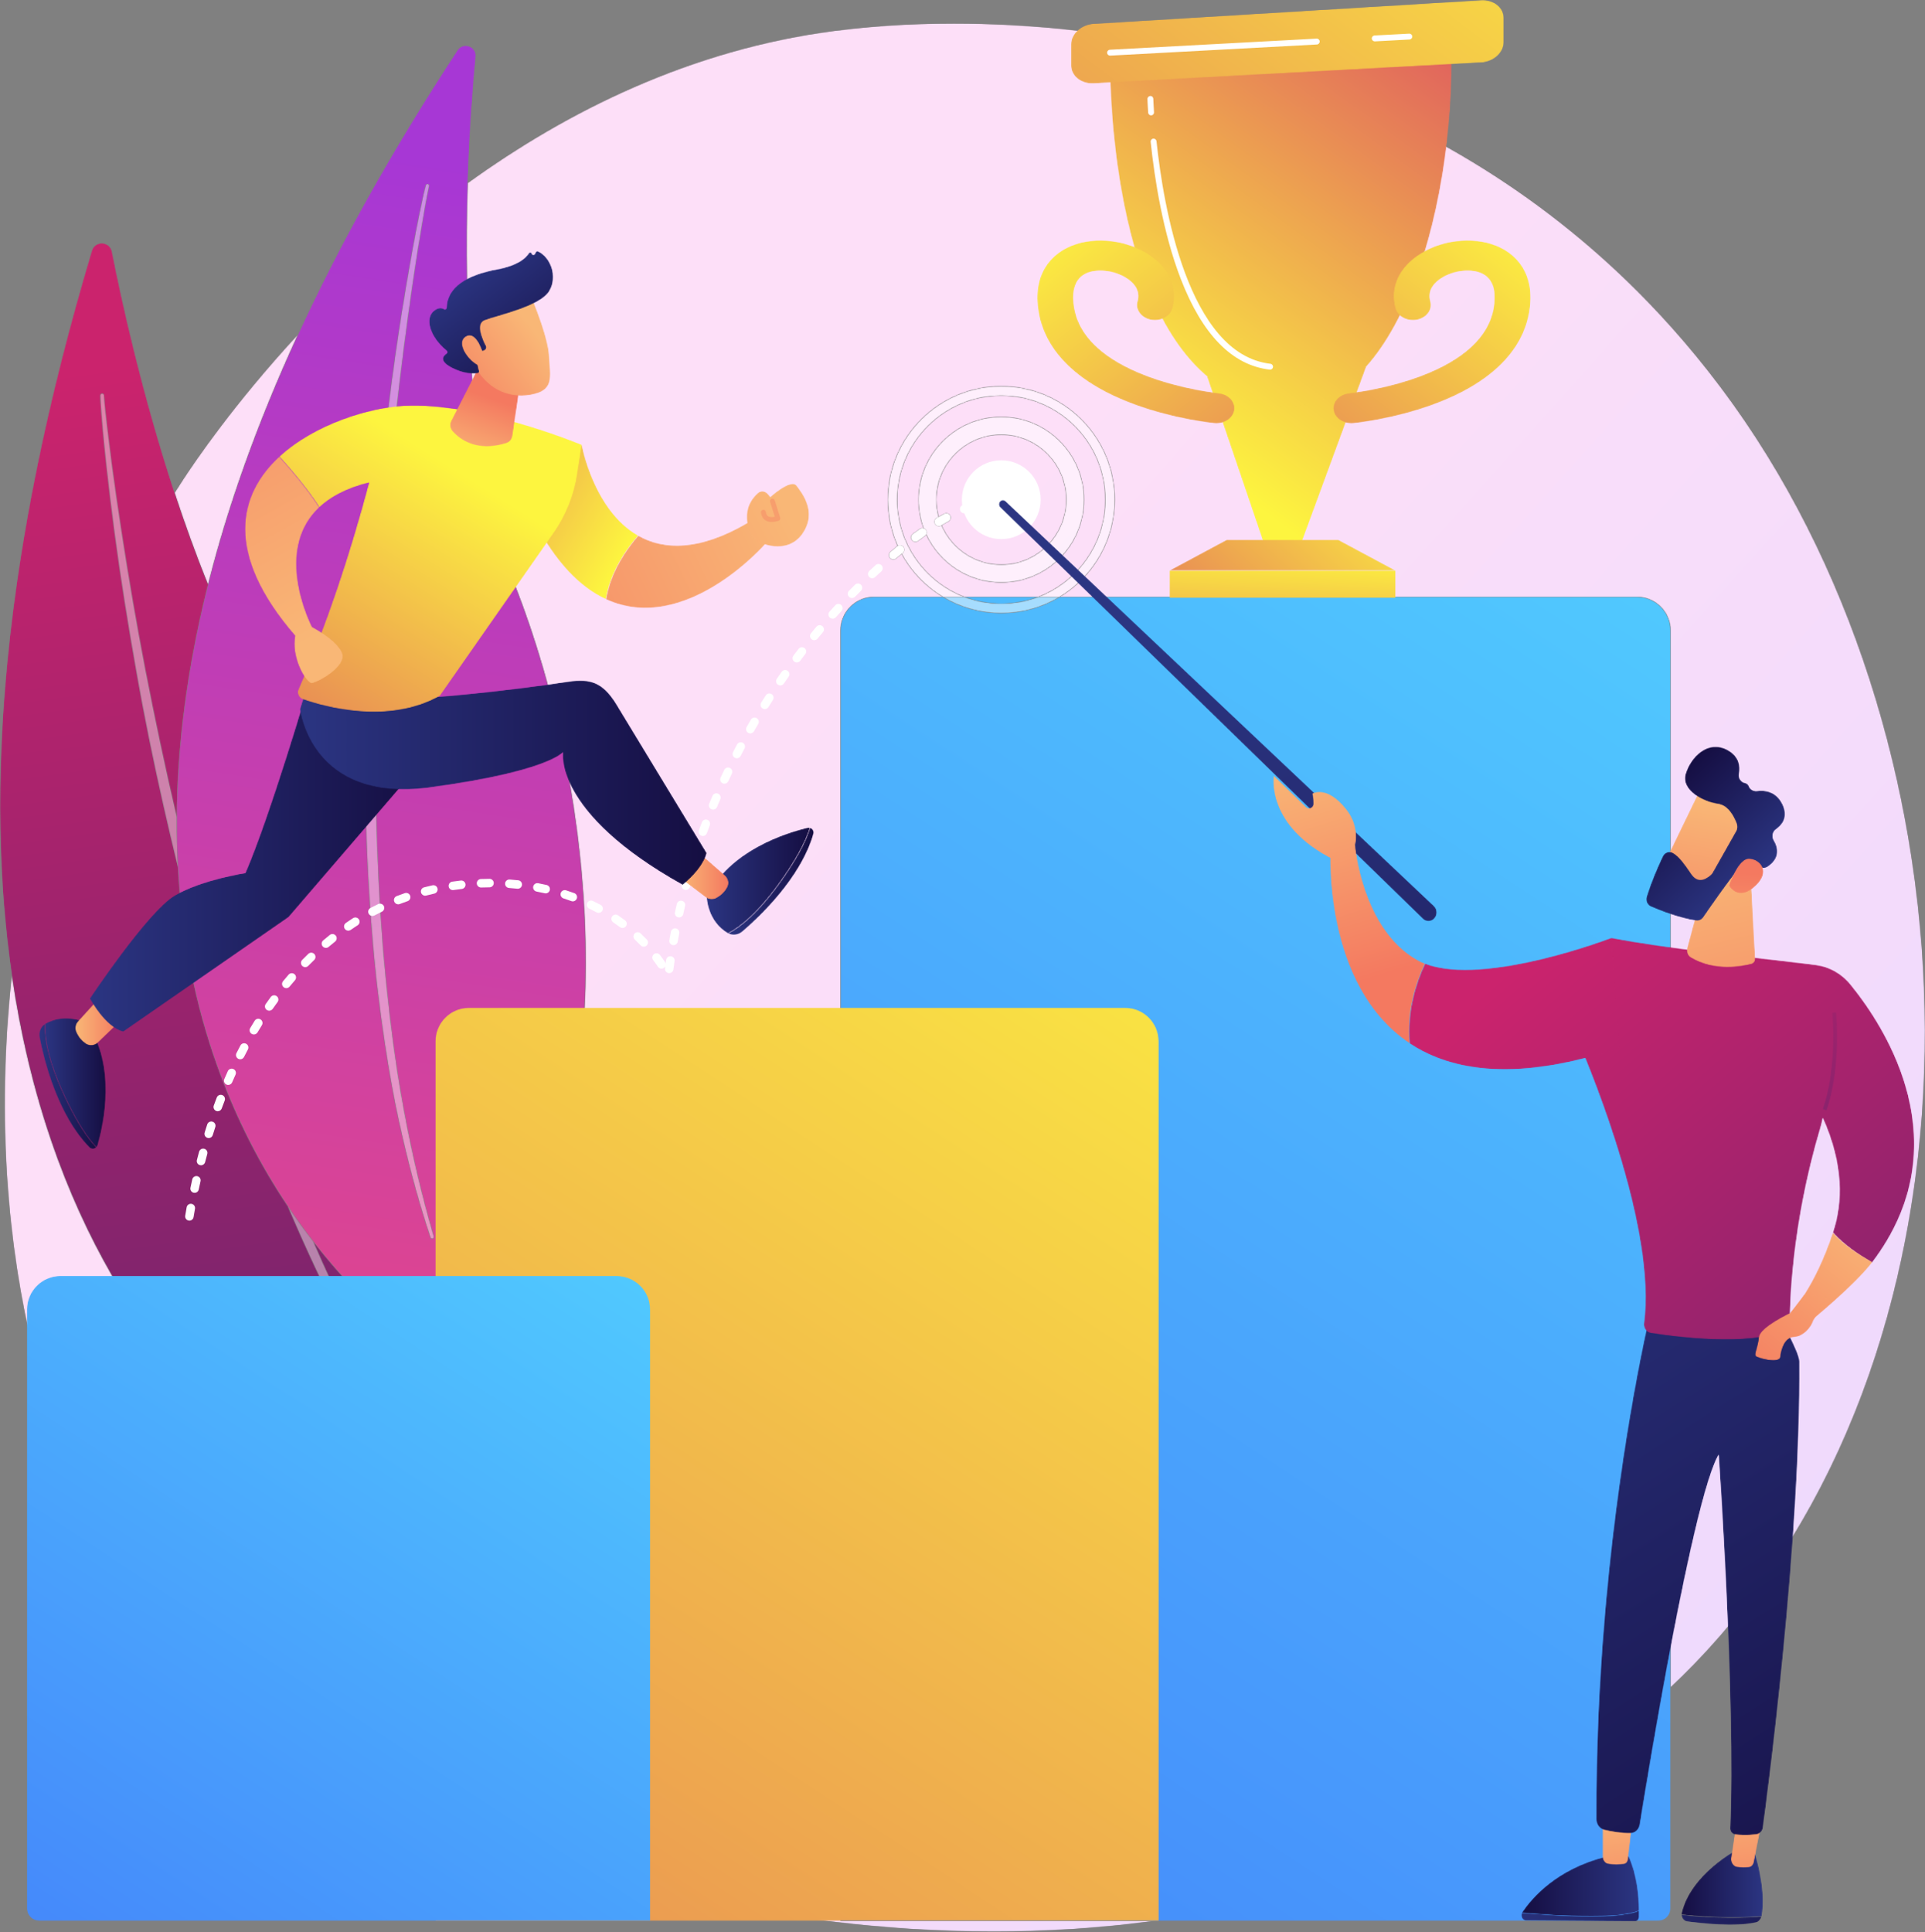 <svg width="1945" height="1952" viewBox="0 0 1945 1952" fill="none" xmlns="http://www.w3.org/2000/svg">
<rect x="0" y="0" width="1945" height="1952" fill="#808080" stroke="none"/>
<mask id="mask0_34_11453" style="mask-type:luminance" maskUnits="userSpaceOnUse" x="4" y="23" width="1941" height="1929">
<path d="M1003.96 1951.56C884.492 1951.56 788.572 1934.89 738.873 1925.64C546.481 1889.83 384.072 1864.57 244.537 1738.5C50.162 1562.89 -19.259 1270.37 11.939 984.984C84.254 1482.41 463.057 1583.4 463.057 1583.4C525.559 1507.04 542.271 1395.15 526.458 1272.99C621.479 1103.48 607.178 813.94 520.457 591.587C474.249 473.099 468.562 307.895 472.57 184.933C573.153 112.318 697.606 50.214 842.341 31.291C851.799 30.051 858.852 29.354 865.027 28.699C880.129 27.096 915.081 23.771 963.721 23.771C1107.66 23.771 1371.68 52.883 1597.51 242.083C1640.76 278.324 1710.37 343.676 1774.91 443.36C2010.91 807.849 2011.65 1372.35 1711.52 1681.72C1703.51 1689.98 1695.63 1697.7 1687.9 1704.94V637.02C1687.9 618.293 1672.72 603.107 1653.99 603.107H1070.7C1104 583.035 1126.3 546.515 1126.3 504.88C1126.3 441.681 1074.89 390.267 1011.7 390.267C948.5 390.267 897.086 441.681 897.086 504.88C897.086 521.516 900.648 537.329 907.045 551.61C906.829 551.735 906.613 551.882 906.411 552.042C904.181 553.882 901.979 555.736 899.79 557.604C897.985 559.144 897.769 561.848 899.309 563.653C900.16 564.643 901.358 565.151 902.571 565.151C903.554 565.151 904.55 564.817 905.352 564.127C907.199 562.552 909.053 560.991 910.927 559.443C920.713 577.446 935.188 592.548 952.695 603.107H883.175C864.441 603.107 849.262 618.293 849.262 637.02V1940.72H1166.89C1109.52 1948.55 1054.62 1951.56 1003.96 1951.56ZM1049.12 603.107H974.273C934.735 587.997 906.586 549.665 906.586 504.88C906.586 446.922 953.734 399.766 1011.7 399.766C1069.66 399.766 1116.81 446.922 1116.81 504.88C1116.81 549.665 1088.66 587.997 1049.12 603.107ZM935.746 539.866C949.015 568.546 978.071 588.499 1011.7 588.499C1057.81 588.499 1095.32 550.989 1095.32 504.88C1095.32 458.77 1057.81 421.26 1011.7 421.26C965.589 421.26 928.072 458.77 928.072 504.88C928.072 515.104 929.919 524.91 933.292 533.977C932.839 533.817 932.358 533.733 931.871 533.733C931.027 533.733 930.17 533.984 929.424 534.507C927.041 536.158 924.692 537.852 922.357 539.581C920.455 540.981 920.05 543.672 921.458 545.574C922.295 546.71 923.598 547.317 924.908 547.317C925.793 547.317 926.685 547.045 927.452 546.473C929.724 544.801 932.017 543.149 934.324 541.539C934.958 541.1 935.439 540.514 935.746 539.866ZM210.236 590.68C197.783 559.896 186.534 528.625 176.433 497.903C179.308 493.338 182.226 488.794 185.169 484.299C195.8 468.06 235.624 408.722 301.168 337.843C259.301 428.773 229.783 512.957 210.236 590.68ZM1011.7 570.539C984.622 570.539 961.324 554.07 951.295 530.625C953.574 529.28 955.867 527.983 958.194 526.729C960.278 525.607 961.052 523 959.93 520.916C959.156 519.481 957.679 518.665 956.152 518.665C955.462 518.665 954.765 518.833 954.117 519.181C952.194 520.219 950.291 521.286 948.402 522.38C946.862 516.804 946.033 510.936 946.033 504.88C946.033 468.673 975.492 439.22 1011.7 439.22C1047.91 439.22 1077.36 468.673 1077.36 504.88C1077.36 541.086 1047.91 570.539 1011.7 570.539Z" fill="white"/>
</mask>
<g mask="url(#mask0_34_11453)">
<path d="M1003.96 1951.56C884.492 1951.56 788.572 1934.89 738.873 1925.64C546.481 1889.83 384.072 1864.57 244.537 1738.5C50.162 1562.89 -19.259 1270.37 11.939 984.984C84.254 1482.41 463.057 1583.4 463.057 1583.4C525.559 1507.04 542.271 1395.15 526.458 1272.99C621.479 1103.48 607.178 813.94 520.457 591.587C474.249 473.099 468.562 307.895 472.57 184.933C573.153 112.318 697.606 50.214 842.341 31.291C851.799 30.051 858.852 29.354 865.027 28.699C880.129 27.096 915.081 23.771 963.721 23.771C1107.66 23.771 1371.68 52.883 1597.51 242.083C1640.76 278.324 1710.37 343.676 1774.91 443.36C2010.91 807.849 2011.65 1372.35 1711.52 1681.72C1703.51 1689.98 1695.63 1697.7 1687.9 1704.94V637.02C1687.9 618.293 1672.72 603.107 1653.99 603.107H1070.7C1104 583.035 1126.3 546.515 1126.3 504.88C1126.3 441.681 1074.89 390.267 1011.7 390.267C948.5 390.267 897.086 441.681 897.086 504.88C897.086 521.516 900.648 537.329 907.045 551.61C906.829 551.735 906.613 551.882 906.411 552.042C904.181 553.882 901.979 555.736 899.79 557.604C897.985 559.144 897.769 561.848 899.309 563.653C900.16 564.643 901.358 565.151 902.571 565.151C903.554 565.151 904.55 564.817 905.352 564.127C907.199 562.552 909.053 560.991 910.927 559.443C920.713 577.446 935.188 592.548 952.695 603.107H883.175C864.441 603.107 849.262 618.293 849.262 637.02V1940.72H1166.89C1109.52 1948.55 1054.62 1951.56 1003.96 1951.56ZM1049.12 603.107H974.273C934.735 587.997 906.586 549.665 906.586 504.88C906.586 446.922 953.734 399.766 1011.7 399.766C1069.66 399.766 1116.81 446.922 1116.81 504.88C1116.81 549.665 1088.66 587.997 1049.12 603.107ZM935.746 539.866C949.015 568.546 978.071 588.499 1011.7 588.499C1057.81 588.499 1095.32 550.989 1095.32 504.88C1095.32 458.77 1057.81 421.26 1011.7 421.26C965.589 421.26 928.072 458.77 928.072 504.88C928.072 515.104 929.919 524.91 933.292 533.977C932.839 533.817 932.358 533.733 931.871 533.733C931.027 533.733 930.17 533.984 929.424 534.507C927.041 536.158 924.692 537.852 922.357 539.581C920.455 540.981 920.05 543.672 921.458 545.574C922.295 546.71 923.598 547.317 924.908 547.317C925.793 547.317 926.685 547.045 927.452 546.473C929.724 544.801 932.017 543.149 934.324 541.539C934.958 541.1 935.439 540.514 935.746 539.866ZM210.236 590.68C197.783 559.896 186.534 528.625 176.433 497.903C179.308 493.338 182.226 488.794 185.169 484.299C195.8 468.06 235.624 408.722 301.168 337.843C259.301 428.773 229.783 512.957 210.236 590.68ZM1011.7 570.539C984.622 570.539 961.324 554.07 951.295 530.625C953.574 529.28 955.867 527.983 958.194 526.729C960.278 525.607 961.052 523 959.93 520.916C959.156 519.481 957.679 518.665 956.152 518.665C955.462 518.665 954.765 518.833 954.117 519.181C952.194 520.219 950.291 521.286 948.402 522.38C946.862 516.804 946.033 510.936 946.033 504.88C946.033 468.673 975.492 439.22 1011.7 439.22C1047.91 439.22 1077.36 468.673 1077.36 504.88C1077.36 541.086 1047.91 570.539 1011.7 570.539Z" fill="url(#paint0_linear_34_11453)"/>
</g>
<mask id="mask1_34_11453" style="mask-type:luminance" maskUnits="userSpaceOnUse" x="849" y="603" width="839" height="1338">
<path d="M1675.57 1940.72H849.262V637.021C849.262 618.294 864.441 603.108 883.175 603.108H952.695C969.945 613.506 990.135 619.493 1011.7 619.493C1033.26 619.493 1053.45 613.506 1070.7 603.108H1653.99C1672.72 603.108 1687.9 618.294 1687.9 637.021V1704.94V1928.39C1687.9 1935.2 1682.38 1940.72 1675.57 1940.72ZM1011.7 609.986C998.519 609.986 985.905 607.554 974.273 603.108H1049.12C1037.49 607.554 1024.87 609.986 1011.7 609.986Z" fill="white"/>
</mask>
<g mask="url(#mask1_34_11453)">
<path d="M1675.57 1940.72H849.262V637.021C849.262 618.294 864.441 603.108 883.175 603.108H952.695C969.945 613.506 990.135 619.493 1011.7 619.493C1033.26 619.493 1053.45 613.506 1070.7 603.108H1653.99C1672.72 603.108 1687.9 618.294 1687.9 637.021V1704.94V1928.39C1687.9 1935.2 1682.38 1940.72 1675.57 1940.72ZM1011.7 609.986C998.519 609.986 985.905 607.554 974.273 603.108H1049.12C1037.49 607.554 1024.87 609.986 1011.7 609.986Z" fill="url(#paint1_linear_34_11453)"/>
</g>
<mask id="mask2_34_11453" style="mask-type:luminance" maskUnits="userSpaceOnUse" x="0" y="245" width="533" height="1339">
<path d="M463.056 1583.4C463.056 1583.4 84.254 1482.41 11.939 984.984C-14.868 800.587 0.438 561.688 92.776 253.297C94.282 248.265 98.557 245.811 102.825 245.811C107.437 245.811 112.041 248.676 113.14 254.237C123.341 305.916 143.914 398.986 176.432 497.903C186.533 528.625 197.783 559.897 210.236 590.681C188.589 676.76 179.141 754.979 178.653 825.6C167.018 775.957 156.512 726.041 146.759 675.98C137.946 630.218 130.054 584.269 122.978 538.201C119.404 515.167 116.041 492.098 112.964 468.994L108.622 434.307L106.63 416.946L105.731 408.269C105.482 405.419 105.167 402.359 105.052 399.857L105.033 399.446C104.989 398.47 104.181 397.704 103.211 397.704C103.183 397.704 103.155 397.704 103.126 397.704C102.15 397.752 101.387 398.561 101.384 399.53C101.38 402.861 101.642 405.614 101.793 408.583L102.429 417.337L103.896 434.802C104.952 446.434 106.187 458.052 107.422 469.663C109.977 492.878 112.819 516.066 115.874 539.225C122.07 585.53 129.519 631.654 137.661 677.667C145.738 723.693 155.102 769.489 165.433 815.069C170.089 835.525 174.874 855.959 179.867 876.338C188.185 1026.34 237.4 1138.97 290.73 1218.62C308.885 1260.93 328.157 1302.78 349.78 1343.45C372.041 1384.61 396.066 1424.83 422.912 1463.13C423.267 1463.64 423.839 1463.91 424.417 1463.91C424.787 1463.91 425.156 1463.81 425.477 1463.58C426.285 1463.01 426.501 1461.9 425.972 1461.07L425.958 1461.05C400.707 1421.89 377.611 1381.43 356.544 1339.94C342.176 1311.82 328.925 1283.17 316.389 1254.19C378.823 1334.67 438.928 1371.51 438.928 1371.51C474.702 1347.26 503.709 1313.56 526.457 1272.99C542.271 1395.15 525.558 1507.04 463.056 1583.4Z" fill="white"/>
</mask>
<g mask="url(#mask2_34_11453)">
<path d="M463.056 1583.4C463.056 1583.4 84.254 1482.41 11.939 984.984C-14.868 800.587 0.438 561.688 92.776 253.297C94.282 248.265 98.557 245.811 102.825 245.811C107.437 245.811 112.041 248.676 113.14 254.237C123.341 305.916 143.914 398.986 176.432 497.903C186.533 528.625 197.783 559.897 210.236 590.681C188.589 676.76 179.141 754.979 178.653 825.6C167.018 775.957 156.512 726.041 146.759 675.98C137.946 630.218 130.054 584.269 122.978 538.201C119.404 515.167 116.041 492.098 112.964 468.994L108.622 434.307L106.63 416.946L105.731 408.269C105.482 405.419 105.167 402.359 105.052 399.857L105.033 399.446C104.989 398.47 104.181 397.704 103.211 397.704C103.183 397.704 103.155 397.704 103.126 397.704C102.15 397.752 101.387 398.561 101.384 399.53C101.38 402.861 101.642 405.614 101.793 408.583L102.429 417.337L103.896 434.802C104.952 446.434 106.187 458.052 107.422 469.663C109.977 492.878 112.819 516.066 115.874 539.225C122.07 585.53 129.519 631.654 137.661 677.667C145.738 723.693 155.102 769.489 165.433 815.069C170.089 835.525 174.874 855.959 179.867 876.338C188.185 1026.34 237.4 1138.97 290.73 1218.62C308.885 1260.93 328.157 1302.78 349.78 1343.45C372.041 1384.61 396.066 1424.83 422.912 1463.13C423.267 1463.64 423.839 1463.91 424.417 1463.91C424.787 1463.91 425.156 1463.81 425.477 1463.58C426.285 1463.01 426.501 1461.9 425.972 1461.07L425.958 1461.05C400.707 1421.89 377.611 1381.43 356.544 1339.94C342.176 1311.82 328.925 1283.17 316.389 1254.19C378.823 1334.67 438.928 1371.51 438.928 1371.51C474.702 1347.26 503.709 1313.56 526.457 1272.99C542.271 1395.15 525.558 1507.04 463.056 1583.4Z" fill="url(#paint2_linear_34_11453)"/>
</g>
<mask id="mask3_34_11453" style="mask-type:luminance" maskUnits="userSpaceOnUse" x="101" y="397" width="326" height="1067">
<path d="M424.418 1463.91C423.84 1463.91 423.268 1463.64 422.913 1463.13C396.067 1424.83 372.041 1384.61 349.781 1343.45C328.158 1302.78 308.886 1260.93 290.731 1218.62C299.238 1231.33 307.821 1243.15 316.39 1254.19C328.926 1283.17 342.177 1311.82 356.545 1339.94C377.611 1381.43 400.708 1421.89 425.958 1461.05L425.972 1461.07C426.502 1461.9 426.286 1463.01 425.478 1463.58C425.157 1463.81 424.788 1463.91 424.418 1463.91ZM179.868 876.338C174.875 855.959 170.09 835.525 165.434 815.069C155.103 769.489 145.738 723.693 137.662 677.667C129.52 631.654 122.071 585.53 115.875 539.225C112.82 516.066 109.977 492.878 107.423 469.663C106.187 458.052 104.953 446.434 103.897 434.802L102.43 417.337L101.794 408.583C101.643 405.614 101.381 402.861 101.385 399.53C101.388 398.561 102.151 397.752 103.127 397.704C103.156 397.704 103.184 397.704 103.212 397.704C104.182 397.704 104.989 398.47 105.034 399.446L105.053 399.857C105.168 402.359 105.483 405.419 105.732 408.269L106.631 416.946L108.623 434.307L112.965 468.994C116.042 492.098 119.405 515.167 122.979 538.201C130.054 584.269 137.947 630.218 146.76 675.98C156.512 726.041 167.019 775.957 178.654 825.6C178.533 842.961 178.956 859.883 179.868 876.338Z" fill="white"/>
</mask>
<g mask="url(#mask3_34_11453)">
<path d="M424.418 1463.91C423.84 1463.91 423.268 1463.64 422.913 1463.13C396.067 1424.83 372.041 1384.61 349.781 1343.45C328.158 1302.78 308.886 1260.93 290.731 1218.62C299.238 1231.33 307.821 1243.15 316.39 1254.19C328.926 1283.17 342.177 1311.82 356.545 1339.94C377.611 1381.43 400.708 1421.89 425.958 1461.05L425.972 1461.07C426.502 1461.9 426.286 1463.01 425.478 1463.58C425.157 1463.81 424.788 1463.91 424.418 1463.91ZM179.868 876.338C174.875 855.959 170.09 835.525 165.434 815.069C155.103 769.489 145.738 723.693 137.662 677.667C129.52 631.654 122.071 585.53 115.875 539.225C112.82 516.066 109.977 492.878 107.423 469.663C106.187 458.052 104.953 446.434 103.897 434.802L102.43 417.337L101.794 408.583C101.643 405.614 101.381 402.861 101.385 399.53C101.388 398.561 102.151 397.752 103.127 397.704C103.156 397.704 103.184 397.704 103.212 397.704C104.182 397.704 104.989 398.47 105.034 399.446L105.053 399.857C105.168 402.359 105.483 405.419 105.732 408.269L106.631 416.946L108.623 434.307L112.965 468.994C116.042 492.098 119.405 515.167 122.979 538.201C130.054 584.269 137.947 630.218 146.76 675.98C156.512 726.041 167.019 775.957 178.654 825.6C178.533 842.961 178.956 859.883 179.868 876.338Z" fill="url(#paint3_linear_34_11453)"/>
</g>
<mask id="mask4_34_11453" style="mask-type:luminance" maskUnits="userSpaceOnUse" x="178" y="46" width="414" height="1326">
<path d="M438.928 1371.51C438.928 1371.51 378.823 1334.67 316.389 1254.19C307.821 1243.15 299.238 1231.33 290.73 1218.62C237.4 1138.97 188.185 1026.34 179.867 876.337C178.955 859.882 178.532 842.961 178.653 825.6C179.142 754.978 188.589 676.76 210.236 590.68C229.783 512.957 259.301 428.773 301.168 337.843C342.219 248.689 395.132 153.11 462.22 50.722C464.29 47.565 467.405 46.164 470.485 46.164C475.922 46.164 481.267 50.506 480.633 57.148C477.782 87.326 474.291 132.251 472.569 184.933C468.562 307.895 474.249 473.099 520.456 591.586C607.177 813.94 621.479 1103.48 526.457 1272.99C503.709 1313.56 474.702 1347.26 438.928 1371.51ZM431.896 185.895C431.122 185.895 430.418 186.403 430.188 187.163C429.275 190.23 428.766 192.822 428.09 195.589L426.285 203.785L422.863 220.198C420.654 231.161 418.612 242.145 416.577 253.136C412.583 275.125 408.855 297.155 405.335 319.227C398.38 363.379 392.623 407.718 387.528 452.135C382.378 496.544 378.468 541.1 375.504 585.718C372.581 630.337 370.287 675.018 369.465 719.748C367.648 809.187 370.703 898.814 380.078 987.862C385.235 1032.33 391.556 1076.69 400.443 1120.58C409.642 1164.39 420.703 1207.83 434.893 1250.28C435.143 1251.03 435.847 1251.5 436.593 1251.5C436.788 1251.5 436.976 1251.47 437.165 1251.41C438.085 1251.1 438.586 1250.13 438.321 1249.21L438.315 1249.18C425.86 1206.38 415.72 1162.98 407.733 1119.17C399.62 1075.39 394.065 1031.17 389.661 986.88C385.284 942.568 382.684 898.089 381.095 853.582C379.52 809.061 379.792 764.498 380.308 719.957C381.716 630.838 387.898 541.831 396.498 453.083C400.889 408.715 406.185 364.424 412.256 320.245C415.26 298.152 418.459 276.079 421.936 254.049L427.414 221.055L430.314 204.587L431.854 196.384C432.404 193.707 432.948 190.808 433.527 188.494L433.624 188.104C433.854 187.149 433.276 186.187 432.321 185.95C432.181 185.915 432.035 185.895 431.896 185.895Z" fill="white"/>
</mask>
<g mask="url(#mask4_34_11453)">
<path d="M438.928 1371.51C438.928 1371.51 378.823 1334.67 316.389 1254.19C307.821 1243.15 299.238 1231.33 290.73 1218.62C237.4 1138.97 188.185 1026.34 179.867 876.337C178.955 859.882 178.532 842.961 178.653 825.6C179.142 754.978 188.589 676.76 210.236 590.68C229.783 512.957 259.301 428.773 301.168 337.843C342.219 248.689 395.132 153.11 462.22 50.722C464.29 47.565 467.405 46.164 470.485 46.164C475.922 46.164 481.267 50.506 480.633 57.148C477.782 87.326 474.291 132.251 472.569 184.933C468.562 307.895 474.249 473.099 520.456 591.586C607.177 813.94 621.479 1103.48 526.457 1272.99C503.709 1313.56 474.702 1347.26 438.928 1371.51ZM431.896 185.895C431.122 185.895 430.418 186.403 430.188 187.163C429.275 190.23 428.766 192.822 428.09 195.589L426.285 203.785L422.863 220.198C420.654 231.161 418.612 242.145 416.577 253.136C412.583 275.125 408.855 297.155 405.335 319.227C398.38 363.379 392.623 407.718 387.528 452.135C382.378 496.544 378.468 541.1 375.504 585.718C372.581 630.337 370.287 675.018 369.465 719.748C367.648 809.187 370.703 898.814 380.078 987.862C385.235 1032.33 391.556 1076.69 400.443 1120.58C409.642 1164.39 420.703 1207.83 434.893 1250.28C435.143 1251.03 435.847 1251.5 436.593 1251.5C436.788 1251.5 436.976 1251.47 437.165 1251.41C438.085 1251.1 438.586 1250.13 438.321 1249.21L438.315 1249.18C425.86 1206.38 415.72 1162.98 407.733 1119.17C399.62 1075.39 394.065 1031.17 389.661 986.88C385.284 942.568 382.684 898.089 381.095 853.582C379.52 809.061 379.792 764.498 380.308 719.957C381.716 630.838 387.898 541.831 396.498 453.083C400.889 408.715 406.185 364.424 412.256 320.245C415.26 298.152 418.459 276.079 421.936 254.049L427.414 221.055L430.314 204.587L431.854 196.384C432.404 193.707 432.948 190.808 433.527 188.494L433.624 188.104C433.854 187.149 433.276 186.187 432.321 185.95C432.181 185.915 432.035 185.895 431.896 185.895Z" fill="url(#paint4_linear_34_11453)"/>
</g>
<mask id="mask5_34_11453" style="mask-type:luminance" maskUnits="userSpaceOnUse" x="368" y="185" width="71" height="1067">
<path d="M436.593 1251.5C435.848 1251.5 435.144 1251.03 434.893 1250.28C420.703 1207.83 409.642 1164.39 400.443 1120.58C391.557 1076.69 385.235 1032.33 380.078 987.862C370.703 898.814 367.648 809.187 369.465 719.748C370.287 675.018 372.581 630.337 375.504 585.718C378.468 541.1 382.378 496.544 387.528 452.135C392.623 407.718 398.38 363.379 405.335 319.227C408.855 297.155 412.584 275.125 416.577 253.136C418.612 242.145 420.654 231.161 422.864 220.198L426.286 203.785L428.091 195.589C428.767 192.822 429.275 190.23 430.188 187.163C430.418 186.404 431.122 185.895 431.896 185.895C432.035 185.895 432.182 185.916 432.321 185.95C433.276 186.187 433.854 187.149 433.624 188.104L433.527 188.494C432.948 190.808 432.405 193.707 431.854 196.384L430.314 204.587L427.415 221.056L421.937 254.049C418.459 276.079 415.26 298.152 412.256 320.245C406.186 364.424 400.889 408.715 396.498 453.083C387.898 541.832 381.716 630.838 380.308 719.957C379.792 764.499 379.521 809.061 381.096 853.582C382.685 898.089 385.284 942.568 389.661 986.88C394.066 1031.17 399.62 1075.39 407.733 1119.17C415.72 1162.98 425.86 1206.38 438.315 1249.18L438.322 1249.21C438.587 1250.13 438.085 1251.1 437.165 1251.41C436.977 1251.47 436.789 1251.5 436.593 1251.5Z" fill="white"/>
</mask>
<g mask="url(#mask5_34_11453)">
<path d="M436.593 1251.5C435.848 1251.5 435.144 1251.03 434.893 1250.28C420.703 1207.83 409.642 1164.39 400.443 1120.58C391.557 1076.69 385.235 1032.33 380.078 987.862C370.703 898.814 367.648 809.187 369.465 719.748C370.287 675.018 372.581 630.337 375.504 585.718C378.468 541.1 382.378 496.544 387.528 452.135C392.623 407.718 398.38 363.379 405.335 319.227C408.855 297.155 412.584 275.125 416.577 253.136C418.612 242.145 420.654 231.161 422.864 220.198L426.286 203.785L428.091 195.589C428.767 192.822 429.275 190.23 430.188 187.163C430.418 186.404 431.122 185.895 431.896 185.895C432.035 185.895 432.182 185.916 432.321 185.95C433.276 186.187 433.854 187.149 433.624 188.104L433.527 188.494C432.948 190.808 432.405 193.707 431.854 196.384L430.314 204.587L427.415 221.056L421.937 254.049C418.459 276.079 415.26 298.152 412.256 320.245C406.186 364.424 400.889 408.715 396.498 453.083C387.898 541.832 381.716 630.838 380.308 719.957C379.792 764.499 379.521 809.061 381.096 853.582C382.685 898.089 385.284 942.568 389.661 986.88C394.066 1031.17 399.62 1075.39 407.733 1119.17C415.72 1162.98 425.86 1206.38 438.315 1249.18L438.322 1249.21C438.587 1250.13 438.085 1251.1 437.165 1251.41C436.977 1251.47 436.789 1251.5 436.593 1251.5Z" fill="url(#paint5_linear_34_11453)"/>
</g>
<mask id="mask6_34_11453" style="mask-type:luminance" maskUnits="userSpaceOnUse" x="439" y="1018" width="732" height="923">
<path d="M1170.8 1940.72H439.89V1052.05C439.89 1033.32 455.069 1018.14 473.796 1018.14H1136.88C1155.62 1018.14 1170.8 1033.32 1170.8 1052.05V1940.72Z" fill="white"/>
</mask>
<g mask="url(#mask6_34_11453)">
<path d="M1170.8 1940.72H439.89V1052.05C439.89 1033.32 455.069 1018.14 473.796 1018.14H1136.88C1155.62 1018.14 1170.8 1033.32 1170.8 1052.05V1940.72Z" fill="url(#paint6_linear_34_11453)"/>
</g>
<mask id="mask7_34_11453" style="mask-type:luminance" maskUnits="userSpaceOnUse" x="27" y="1289" width="631" height="652">
<path d="M657.009 1940.72H39.526C32.717 1940.72 27.198 1935.2 27.198 1928.39V1323.01C27.198 1304.28 42.381 1289.1 61.111 1289.1H623.095C641.822 1289.1 657.009 1304.28 657.009 1323.01V1940.72Z" fill="white"/>
</mask>
<g mask="url(#mask7_34_11453)">
<path d="M657.009 1940.72H39.526C32.717 1940.72 27.198 1935.2 27.198 1928.39V1323.01C27.198 1304.28 42.381 1289.1 61.111 1289.1H623.095C641.822 1289.1 657.009 1304.28 657.009 1323.01V1940.72Z" fill="url(#paint7_linear_34_11453)"/>
</g>
<mask id="mask8_34_11453" style="mask-type:luminance" maskUnits="userSpaceOnUse" x="1219" y="370" width="162" height="181">
<path d="M1314.24 550.571H1277.41L1219.52 380.287L1380.43 370.509L1314.24 550.571Z" fill="white"/>
</mask>
<g mask="url(#mask8_34_11453)">
<path d="M1314.24 550.571H1277.41L1219.52 380.287L1380.43 370.509L1314.24 550.571Z" fill="url(#paint8_linear_34_11453)"/>
</g>
<mask id="mask9_34_11453" style="mask-type:luminance" maskUnits="userSpaceOnUse" x="1121" y="43" width="346" height="369">
<path d="M1121.57 63.908C1121.38 78.286 1121.38 359.685 1264.24 405.383C1407.09 451.082 1471.61 212.985 1466.5 43.418L1121.57 63.908Z" fill="white"/>
</mask>
<g mask="url(#mask9_34_11453)">
<path d="M1121.57 63.908C1121.38 78.286 1121.38 359.685 1264.24 405.383C1407.09 451.082 1471.61 212.985 1466.5 43.418L1121.57 63.908Z" fill="url(#paint9_linear_34_11453)"/>
</g>
<mask id="mask10_34_11453" style="mask-type:luminance" maskUnits="userSpaceOnUse" x="1181" y="576" width="230" height="29">
<path d="M1410.01 604.132H1181.63V576.4H1410.01V604.132Z" fill="white"/>
</mask>
<g mask="url(#mask10_34_11453)">
<path d="M1410.01 604.132H1181.63V576.4H1410.01V604.132Z" fill="url(#paint10_linear_34_11453)"/>
</g>
<mask id="mask11_34_11453" style="mask-type:luminance" maskUnits="userSpaceOnUse" x="1181" y="545" width="230" height="32">
<path d="M1410.01 576.4H1181.63L1239.43 545.393H1352.21L1410.01 576.4Z" fill="white"/>
</mask>
<g mask="url(#mask11_34_11453)">
<path d="M1410.01 576.4H1181.63L1239.43 545.393H1352.21L1410.01 576.4Z" fill="url(#paint11_linear_34_11453)"/>
</g>
<mask id="mask12_34_11453" style="mask-type:luminance" maskUnits="userSpaceOnUse" x="1082" y="0" width="438" height="85">
<path d="M1105.01 23.98C1092.47 24.747 1082.22 34.03 1082.22 44.61V66.257C1082.22 76.837 1092.48 84.949 1105.03 84.273L1496.54 63.205C1509.08 62.529 1519.35 53.322 1519.35 42.735V18.015C1519.35 7.435 1509.09 -0.601 1496.54 0.159L1105.01 23.98Z" fill="white"/>
</mask>
<g mask="url(#mask12_34_11453)">
<path d="M1105.01 23.98C1092.47 24.747 1082.22 34.03 1082.22 44.61V66.257C1082.22 76.837 1092.48 84.949 1105.03 84.273L1496.54 63.205C1509.08 62.529 1519.35 53.322 1519.35 42.735V18.015C1519.35 7.435 1509.09 -0.601 1496.54 0.159L1105.01 23.98Z" fill="url(#paint12_linear_34_11453)"/>
</g>
<mask id="mask13_34_11453" style="mask-type:luminance" maskUnits="userSpaceOnUse" x="1347" y="242" width="200" height="186">
<path d="M1365.4 427.749C1356.28 427.749 1348.41 421.985 1347.35 414.172C1346.2 405.767 1353.37 398.178 1363.35 397.216C1365.24 397.021 1496.63 383.151 1509.08 311.241C1511.19 299.121 1510.95 283.279 1497.92 276.672C1487.15 271.215 1469.54 272.95 1456.94 280.707C1449.78 285.112 1441.94 292.834 1445.28 304.592C1447.6 312.823 1441.57 321.088 1431.8 323.054C1422.02 325.012 1412.21 319.939 1409.87 311.708C1403.83 290.395 1413.39 269.556 1435.46 255.973C1459.96 240.884 1493.36 238.598 1516.69 250.425C1530.32 257.332 1552.14 274.999 1545.1 315.666C1538.13 355.866 1504.56 388.079 1448.01 408.799C1407.4 423.686 1369.1 427.498 1367.49 427.651C1366.79 427.721 1366.09 427.749 1365.4 427.749Z" fill="white"/>
</mask>
<g mask="url(#mask13_34_11453)">
<path d="M1365.4 427.749C1356.28 427.749 1348.41 421.985 1347.35 414.172C1346.2 405.767 1353.37 398.178 1363.35 397.216C1365.24 397.021 1496.63 383.151 1509.08 311.241C1511.19 299.121 1510.95 283.279 1497.92 276.672C1487.15 271.215 1469.54 272.95 1456.94 280.707C1449.78 285.112 1441.94 292.834 1445.28 304.592C1447.6 312.823 1441.57 321.088 1431.8 323.054C1422.02 325.012 1412.21 319.939 1409.87 311.708C1403.83 290.395 1413.39 269.556 1435.46 255.973C1459.96 240.884 1493.36 238.598 1516.69 250.425C1530.32 257.332 1552.14 274.999 1545.1 315.666C1538.13 355.866 1504.56 388.079 1448.01 408.799C1407.4 423.686 1369.1 427.498 1367.49 427.651C1366.79 427.721 1366.09 427.749 1365.4 427.749Z" fill="url(#paint13_linear_34_11453)"/>
</g>
<mask id="mask14_34_11453" style="mask-type:luminance" maskUnits="userSpaceOnUse" x="1048" y="242" width="200" height="186">
<path d="M1229.14 427.749C1238.26 427.749 1246.14 421.985 1247.2 414.172C1248.33 405.767 1241.17 398.178 1231.19 397.216C1229.29 397.021 1097.91 383.151 1085.46 311.241C1083.36 299.121 1083.59 283.279 1096.63 276.672C1107.39 271.215 1125.01 272.95 1137.6 280.707C1144.77 285.112 1152.6 292.834 1149.27 304.592C1146.93 312.823 1152.97 321.088 1162.74 323.054C1172.52 325.012 1182.33 319.939 1184.67 311.708C1190.71 290.395 1181.15 269.556 1159.09 255.973C1134.58 240.884 1101.17 238.598 1077.85 250.425C1064.22 257.332 1042.4 274.999 1049.44 315.666C1056.41 355.866 1089.98 388.079 1146.53 408.799C1187.14 423.686 1225.44 427.498 1227.05 427.651C1227.75 427.721 1228.45 427.749 1229.14 427.749Z" fill="white"/>
</mask>
<g mask="url(#mask14_34_11453)">
<path d="M1229.14 427.749C1238.26 427.749 1246.14 421.985 1247.2 414.172C1248.33 405.767 1241.17 398.178 1231.19 397.216C1229.29 397.021 1097.91 383.151 1085.46 311.241C1083.36 299.121 1083.59 283.279 1096.63 276.672C1107.39 271.215 1125.01 272.95 1137.6 280.707C1144.77 285.112 1152.6 292.834 1149.27 304.592C1146.93 312.823 1152.97 321.088 1162.74 323.054C1172.52 325.012 1182.33 319.939 1184.67 311.708C1190.71 290.395 1181.15 269.556 1159.09 255.973C1134.58 240.884 1101.17 238.598 1077.85 250.425C1064.22 257.332 1042.4 274.999 1049.44 315.666C1056.41 355.866 1089.98 388.079 1146.53 408.799C1187.14 423.686 1225.44 427.498 1227.05 427.651C1227.75 427.721 1228.45 427.749 1229.14 427.749Z" fill="url(#paint14_linear_34_11453)"/>
</g>
<path d="M1389 41.809C1387.44 41.809 1386.12 40.575 1386.03 38.993C1385.95 37.348 1387.21 35.947 1388.85 35.857L1423.81 33.982C1425.45 33.919 1426.85 35.153 1426.94 36.791C1427.03 38.428 1425.77 39.836 1424.13 39.92L1389.16 41.801L1389 41.809Z" fill="white"/>
<path d="M1121.55 56.193C1119.98 56.193 1118.67 54.967 1118.59 53.378C1118.5 51.74 1119.76 50.339 1121.4 50.248L1330.27 39.014C1331.9 38.916 1333.32 40.185 1333.4 41.822C1333.49 43.467 1332.23 44.868 1330.59 44.952L1121.72 56.193H1121.55Z" fill="white"/>
<path d="M1283.29 373.484C1283.17 373.484 1283.06 373.477 1282.95 373.47C1245.12 369.114 1214.89 338.316 1193.08 281.92C1175.06 235.357 1166.57 180.856 1162.61 143.339C1162.43 141.701 1163.62 140.238 1165.25 140.07C1166.89 139.91 1168.35 141.081 1168.52 142.712C1175.32 207.117 1200.14 357.949 1283.63 367.553C1285.26 367.741 1286.43 369.219 1286.25 370.85C1286.06 372.369 1284.78 373.484 1283.29 373.484Z" fill="white"/>
<path d="M1163.04 116.577C1161.49 116.577 1160.18 115.364 1160.07 113.796C1159.51 105.203 1159.37 100.269 1159.36 100.06C1159.31 98.415 1160.6 97.049 1162.25 97C1164 96.888 1165.26 98.24 1165.3 99.885C1165.3 99.934 1165.46 104.938 1166.01 113.406C1166.11 115.051 1164.87 116.466 1163.23 116.57C1163.17 116.577 1163.1 116.577 1163.04 116.577Z" fill="white"/>
<path d="M311.492 963.748C309.411 965.762 307.354 967.797 305.327 969.86C303.668 971.554 303.694 974.265 305.383 975.924C306.218 976.746 307.304 977.157 308.387 977.157C309.498 977.157 310.609 976.725 311.447 975.868C313.421 973.861 315.422 971.874 317.449 969.923C319.152 968.278 319.2 965.56 317.555 963.859C315.911 962.152 313.2 962.103 311.492 963.748Z" fill="white"/>
<path d="M218.533 1122.48C219.018 1122.66 219.518 1122.74 220.007 1122.74C221.755 1122.74 223.399 1121.66 224.033 1119.93C225.013 1117.26 226.007 1114.6 227.028 1111.96C227.883 1109.75 226.78 1107.26 224.572 1106.41C222.357 1105.56 219.878 1106.66 219.027 1108.87C217.988 1111.56 216.972 1114.27 215.981 1116.98C215.166 1119.2 216.308 1121.66 218.533 1122.48Z" fill="white"/>
<path d="M228.887 1095.82C229.443 1096.06 230.02 1096.17 230.587 1096.17C232.245 1096.17 233.826 1095.2 234.526 1093.58C235.652 1090.98 236.799 1088.38 237.968 1085.8C238.946 1083.64 237.988 1081.09 235.833 1080.12C233.672 1079.13 231.131 1080.1 230.157 1082.26C228.965 1084.88 227.798 1087.53 226.653 1090.18C225.712 1092.36 226.715 1094.88 228.887 1095.82Z" fill="white"/>
<path d="M195.757 1205.11C196.053 1205.17 196.349 1205.2 196.64 1205.2C198.624 1205.2 200.411 1203.81 200.833 1201.79C201.414 1199.02 202.014 1196.24 202.631 1193.47C203.147 1191.15 201.693 1188.86 199.381 1188.35C197.078 1187.84 194.777 1189.29 194.264 1191.6C193.636 1194.41 193.027 1197.22 192.438 1200.03C191.952 1202.35 193.437 1204.62 195.757 1205.11Z" fill="white"/>
<path d="M202.047 1177.22C202.404 1177.32 202.765 1177.36 203.117 1177.36C205.026 1177.36 206.771 1176.07 207.268 1174.14C207.971 1171.39 208.697 1168.64 209.442 1165.9C210.065 1163.63 208.717 1161.26 206.43 1160.64C204.149 1160.02 201.79 1161.37 201.167 1163.65C200.411 1166.43 199.676 1169.22 198.959 1172.01C198.372 1174.3 199.752 1176.64 202.047 1177.22Z" fill="white"/>
<path d="M240.781 1069.8C241.401 1070.12 242.062 1070.26 242.712 1070.26C244.279 1070.26 245.787 1069.41 246.543 1067.91C247.827 1065.38 249.133 1062.87 250.462 1060.37C251.573 1058.28 250.778 1055.68 248.687 1054.57C246.601 1053.45 244 1054.25 242.891 1056.34C241.534 1058.89 240.2 1061.45 238.894 1064.04C237.821 1066.15 238.667 1068.73 240.781 1069.8Z" fill="white"/>
<path d="M269.528 1020.39C270.276 1020.91 271.133 1021.16 271.982 1021.16C273.335 1021.16 274.668 1020.52 275.499 1019.33C277.122 1017.01 278.769 1014.72 280.441 1012.44C281.842 1010.53 281.432 1007.84 279.522 1006.44C277.616 1005.04 274.93 1005.45 273.528 1007.36C271.817 1009.69 270.131 1012.05 268.47 1014.42C267.113 1016.36 267.588 1019.03 269.528 1020.39Z" fill="white"/>
<path d="M289.271 998.394C290.508 998.394 291.734 997.864 292.579 996.833C294.377 994.658 296.2 992.504 298.051 990.379C299.606 988.588 299.42 985.883 297.633 984.329C295.846 982.775 293.138 982.963 291.58 984.747C289.682 986.936 287.811 989.145 285.966 991.375C284.461 993.201 284.718 995.905 286.546 997.411C287.342 998.073 288.311 998.394 289.271 998.394Z" fill="white"/>
<path d="M254.298 1044.59C254.982 1045 255.739 1045.19 256.484 1045.19C257.947 1045.19 259.374 1044.45 260.172 1043.1C261.624 1040.66 263.095 1038.24 264.594 1035.84C265.848 1033.83 265.236 1031.19 263.226 1029.94C261.222 1028.68 258.575 1029.3 257.319 1031.3C255.789 1033.76 254.281 1036.22 252.802 1038.71C251.59 1040.75 252.26 1043.38 254.298 1044.59Z" fill="white"/>
<path d="M209.61 1149.65C210.031 1149.78 210.462 1149.85 210.88 1149.85C212.709 1149.85 214.407 1148.66 214.973 1146.82C215.814 1144.1 216.67 1141.4 217.547 1138.7C218.279 1136.45 217.047 1134.03 214.794 1133.29C212.544 1132.57 210.121 1133.8 209.39 1136.05C208.502 1138.79 207.631 1141.53 206.782 1144.29C206.081 1146.56 207.349 1148.95 209.61 1149.65Z" fill="white"/>
<path d="M190.671 1233.22C190.908 1233.26 191.142 1233.29 191.377 1233.29C193.434 1233.29 195.252 1231.79 195.601 1229.7C196.067 1226.9 196.545 1224.11 197.044 1221.3C197.46 1218.98 195.91 1216.75 193.577 1216.34C191.251 1215.9 189.021 1217.46 188.602 1219.8C188.096 1222.63 187.608 1225.46 187.139 1228.3C186.754 1230.63 188.334 1232.84 190.671 1233.22Z" fill="white"/>
<path d="M333.228 944.631C330.967 946.443 328.733 948.283 326.528 950.151C324.721 951.677 324.498 954.382 326.031 956.194C326.88 957.19 328.085 957.706 329.303 957.706C330.282 957.706 331.268 957.372 332.075 956.689C334.216 954.876 336.383 953.092 338.583 951.329C340.43 949.851 340.732 947.154 339.253 945.307C337.776 943.46 335.076 943.154 333.228 944.631Z" fill="white"/>
<path d="M382.113 913.436C379.485 914.704 376.886 916.015 374.318 917.367C372.221 918.475 371.417 921.067 372.52 923.158C373.29 924.615 374.779 925.451 376.321 925.451C376.99 925.451 377.68 925.291 378.314 924.956C380.795 923.646 383.305 922.385 385.834 921.165C387.967 920.14 388.866 917.576 387.842 915.443C386.81 913.31 384.252 912.411 382.113 913.436Z" fill="white"/>
<path d="M863.869 590.82C861.834 592.848 859.813 594.897 857.799 596.953C856.147 598.647 856.175 601.365 857.869 603.016C858.705 603.832 859.785 604.243 860.866 604.243C861.981 604.243 863.096 603.811 863.939 602.947C865.925 600.919 867.919 598.898 869.926 596.89C871.606 595.218 871.605 592.507 869.94 590.827C868.26 589.147 865.549 589.147 863.869 590.82Z" fill="white"/>
<path d="M843.951 611.574C842 613.7 840.069 615.826 838.153 617.972C836.57 619.736 836.724 622.447 838.487 624.029C839.302 624.761 840.327 625.123 841.344 625.123C842.522 625.123 843.693 624.642 844.543 623.694C846.432 621.576 848.342 619.471 850.265 617.38C851.868 615.638 851.757 612.92 850.008 611.317C848.265 609.721 845.547 609.832 843.951 611.574Z" fill="white"/>
<path d="M824.952 633.187C823.098 635.389 821.258 637.599 819.439 639.822C817.934 641.655 818.199 644.359 820.032 645.857C820.826 646.512 821.795 646.833 822.75 646.833C823.99 646.833 825.217 646.296 826.067 645.265C827.872 643.063 829.684 640.881 831.517 638.707C833.036 636.895 832.806 634.19 830.994 632.664C829.182 631.138 826.478 631.375 824.952 633.187Z" fill="white"/>
<path d="M906.411 552.042C904.181 553.882 901.978 555.736 899.79 557.603C897.985 559.144 897.769 561.848 899.309 563.653C900.159 564.643 901.358 565.151 902.571 565.151C903.553 565.151 904.55 564.817 905.351 564.127C907.505 562.287 909.672 560.468 911.868 558.663C913.694 557.157 913.959 554.453 912.453 552.627C910.948 550.801 908.244 550.536 906.411 552.042Z" fill="white"/>
<path d="M884.687 570.957C882.562 572.894 880.45 574.846 878.352 576.818C876.624 578.435 876.533 581.153 878.157 582.881C879 583.78 880.136 584.233 881.279 584.233C882.332 584.233 883.391 583.85 884.213 583.076C886.283 581.132 888.374 579.201 890.465 577.292C892.214 575.689 892.34 572.978 890.744 571.228C889.148 569.486 886.437 569.354 884.687 570.957Z" fill="white"/>
<path d="M779.672 701.314C777.678 700.031 775.03 700.603 773.748 702.596C772.186 705.014 770.646 707.447 769.12 709.886C767.865 711.893 768.472 714.535 770.479 715.796C771.19 716.235 771.977 716.444 772.751 716.444C774.18 716.444 775.574 715.734 776.389 714.437C777.894 712.026 779.421 709.628 780.954 707.238C782.243 705.244 781.665 702.596 779.672 701.314Z" fill="white"/>
<path d="M764.555 725.575C762.506 724.376 759.885 725.066 758.686 727.108C757.237 729.589 755.794 732.084 754.372 734.579C753.201 736.642 753.919 739.256 755.982 740.427C756.651 740.81 757.376 740.991 758.094 740.991C759.585 740.991 761.042 740.211 761.83 738.824C763.23 736.357 764.652 733.896 766.088 731.443C767.287 729.394 766.604 726.766 764.555 725.575Z" fill="white"/>
<path d="M795.799 677.708C793.868 676.342 791.185 676.802 789.826 678.74C788.167 681.095 786.523 683.451 784.899 685.828C783.554 687.779 784.055 690.448 786.007 691.786C786.746 692.295 787.589 692.539 788.425 692.539C789.791 692.539 791.136 691.891 791.966 690.678C793.576 688.337 795.2 686.002 796.83 683.681C798.196 681.743 797.736 679.074 795.799 677.708Z" fill="white"/>
<path d="M812.916 654.806C811.041 653.363 808.344 653.712 806.901 655.587C805.145 657.866 803.403 660.159 801.674 662.458C800.252 664.347 800.636 667.037 802.531 668.459C803.305 669.038 804.204 669.316 805.103 669.316C806.406 669.316 807.689 668.724 808.532 667.609C810.24 665.337 811.961 663.072 813.696 660.821C815.139 658.946 814.791 656.256 812.916 654.806Z" fill="white"/>
<path d="M750.469 750.455C748.378 749.339 745.779 750.141 744.67 752.232C743.325 754.769 741.994 757.32 740.677 759.877C739.597 761.989 740.426 764.575 742.531 765.655C743.158 765.976 743.827 766.129 744.489 766.129C746.043 766.129 747.542 765.279 748.308 763.808C749.605 761.278 750.922 758.762 752.253 756.253C753.361 754.162 752.567 751.563 750.469 750.455Z" fill="white"/>
<path d="M980.748 507.193C978.023 508.169 975.27 509.236 972.552 510.365C970.37 511.271 969.332 513.78 970.238 515.968C970.921 517.62 972.517 518.609 974.203 518.609C974.747 518.609 975.305 518.505 975.841 518.282C978.427 517.209 981.054 516.191 983.64 515.264C985.87 514.463 987.034 512.009 986.233 509.779C985.431 507.542 982.971 506.392 980.748 507.193Z" fill="white"/>
<path d="M954.117 519.181C951.553 520.568 949.022 522.003 946.513 523.488C944.471 524.693 943.789 527.321 944.994 529.356C945.796 530.715 947.224 531.468 948.695 531.468C949.434 531.468 950.186 531.273 950.869 530.868C953.288 529.44 955.727 528.06 958.194 526.729C960.278 525.606 961.052 523 959.93 520.916C958.808 518.832 956.201 518.059 954.117 519.181Z" fill="white"/>
<path d="M1009.18 499.854C1007.08 500.168 1005 500.537 1002.92 500.956C1002.11 501.123 1001.29 501.297 1000.47 501.478C998.157 501.987 996.7 504.273 997.209 506.587C997.648 508.594 999.425 509.953 1001.39 509.953C1001.7 509.953 1002.01 509.925 1002.32 509.856C1003.08 509.688 1003.86 509.521 1004.63 509.361C1006.56 508.97 1008.51 508.629 1010.46 508.329C1012.81 507.974 1014.42 505.792 1014.07 503.451C1013.71 501.109 1011.52 499.492 1009.18 499.854Z" fill="white"/>
<path d="M929.424 534.507C927.04 536.158 924.692 537.852 922.357 539.58C920.454 540.981 920.05 543.671 921.458 545.574C922.294 546.71 923.597 547.316 924.908 547.316C925.793 547.316 926.685 547.045 927.452 546.473C929.724 544.8 932.017 543.149 934.324 541.539C936.268 540.187 936.742 537.51 935.39 535.566C934.038 533.628 931.362 533.154 929.424 534.507Z" fill="white"/>
<path d="M494.6 887.92H494.579C491.673 887.934 488.767 887.997 485.86 888.108C483.498 888.192 481.644 890.185 481.735 892.555C481.825 894.862 483.728 896.681 486.021 896.681L486.181 896.674C488.997 896.569 491.805 896.513 494.621 896.499C496.991 896.485 498.9 894.555 498.886 892.185C498.872 889.823 496.956 887.92 494.6 887.92Z" fill="white"/>
<path d="M523.607 889.384C520.715 889.07 517.816 888.813 514.909 888.603C512.568 888.457 510.498 890.213 510.323 892.569C510.156 894.932 511.926 896.988 514.296 897.155C517.098 897.357 519.899 897.608 522.694 897.908C522.855 897.929 523.008 897.936 523.154 897.936C525.322 897.936 527.183 896.298 527.413 894.102C527.663 891.747 525.963 889.635 523.607 889.384Z" fill="white"/>
<path d="M552.307 894.144C549.47 893.496 546.62 892.904 543.755 892.36C541.435 891.921 539.183 893.44 538.737 895.768C538.298 898.096 539.825 900.34 542.152 900.786C544.919 901.309 547.672 901.887 550.404 902.508C550.725 902.577 551.045 902.612 551.359 902.612C553.318 902.612 555.088 901.267 555.534 899.274C556.063 896.967 554.621 894.667 552.307 894.144Z" fill="white"/>
<path d="M631.584 929.869C629.257 928.134 626.845 926.42 624.434 924.782C622.468 923.458 619.799 923.973 618.482 925.939C617.151 927.897 617.666 930.559 619.625 931.891C621.932 933.452 624.225 935.083 626.448 936.741C627.215 937.32 628.121 937.599 629.013 937.599C630.316 937.599 631.605 936.999 632.449 935.877C633.864 933.974 633.48 931.291 631.584 929.869Z" fill="white"/>
<path d="M606.906 914.245C604.362 912.886 601.728 911.555 599.079 910.286C596.947 909.269 594.382 910.168 593.357 912.307C592.333 914.44 593.239 917.005 595.379 918.022C597.908 919.235 600.404 920.496 602.864 921.807C603.512 922.155 604.202 922.315 604.885 922.315C606.418 922.315 607.896 921.493 608.669 920.043C609.784 917.953 608.997 915.36 606.906 914.245Z" fill="white"/>
<path d="M580.255 902.376C577.516 901.372 574.756 900.424 571.975 899.532C569.724 898.807 567.305 900.041 566.581 902.299C565.856 904.55 567.089 906.969 569.347 907.694C572.024 908.558 574.679 909.464 577.307 910.426C577.794 910.607 578.289 910.69 578.777 910.69C580.526 910.69 582.171 909.61 582.805 907.875C583.621 905.651 582.478 903.184 580.255 902.376Z" fill="white"/>
<path d="M356.719 927.647C355.399 928.497 354.092 929.361 352.794 930.233C351.683 930.985 350.577 931.745 349.477 932.505C347.534 933.864 347.051 936.533 348.402 938.477C349.237 939.676 350.571 940.317 351.928 940.317C352.771 940.317 353.626 940.066 354.371 939.551C355.441 938.805 356.513 938.073 357.596 937.341C358.843 936.498 360.103 935.669 361.368 934.853C363.358 933.564 363.93 930.916 362.646 928.922C361.359 926.929 358.701 926.364 356.719 927.647Z" fill="white"/>
<path d="M436.949 894.465C434.119 895.106 431.289 895.789 428.474 896.521C426.181 897.113 424.808 899.455 425.407 901.748C425.909 903.679 427.644 904.961 429.554 904.961C429.909 904.961 430.272 904.912 430.634 904.822C433.359 904.111 436.091 903.449 438.83 902.835C441.144 902.313 442.594 900.02 442.078 897.713C441.555 895.399 439.269 893.956 436.949 894.465Z" fill="white"/>
<path d="M409.001 902.389C406.255 903.337 403.523 904.334 400.805 905.372C398.596 906.223 397.488 908.704 398.338 910.913C398.993 912.621 400.617 913.666 402.346 913.666C402.854 913.666 403.377 913.575 403.879 913.38C406.499 912.377 409.141 911.415 411.803 910.495C414.04 909.728 415.232 907.282 414.458 905.045C413.685 902.808 411.246 901.616 409.001 902.389Z" fill="white"/>
<path d="M465.586 889.642C462.701 889.963 459.815 890.339 456.944 890.764C454.602 891.106 452.978 893.287 453.32 895.629C453.633 897.762 455.466 899.295 457.557 899.295C457.766 899.295 457.975 899.281 458.184 899.246C460.972 898.842 463.76 898.479 466.555 898.159C468.91 897.894 470.597 895.768 470.332 893.413C470.06 891.064 467.942 889.363 465.586 889.642Z" fill="white"/>
<path d="M696.407 882.492C694.128 881.851 691.759 883.168 691.118 885.447C690.33 888.214 689.563 890.988 688.818 893.762C688.204 896.055 689.556 898.403 691.842 899.024C692.219 899.121 692.588 899.17 692.964 899.17C694.853 899.17 696.582 897.908 697.097 895.999C697.836 893.253 698.589 890.514 699.369 887.782C700.011 885.503 698.686 883.133 696.407 882.492Z" fill="white"/>
<path d="M704.966 855.213C702.722 854.474 700.29 855.694 699.544 857.938C698.645 860.67 697.76 863.409 696.896 866.155C696.178 868.413 697.432 870.824 699.69 871.535C700.122 871.668 700.555 871.737 700.987 871.737C702.806 871.737 704.492 870.566 705.071 868.733C705.928 866.029 706.799 863.325 707.691 860.635C708.437 858.384 707.21 855.958 704.966 855.213Z" fill="white"/>
<path d="M714.674 828.325C712.451 827.488 709.984 828.603 709.147 830.82C708.123 833.51 707.126 836.207 706.143 838.911C705.335 841.141 706.485 843.595 708.708 844.41C709.189 844.584 709.684 844.668 710.172 844.668C711.928 844.668 713.573 843.588 714.207 841.845C715.176 839.176 716.166 836.507 717.169 833.851C718.005 831.635 716.883 829.161 714.674 828.325Z" fill="white"/>
<path d="M725.505 801.876C723.324 800.942 720.808 801.953 719.874 804.134C718.752 806.776 717.637 809.431 716.535 812.094C715.636 814.282 716.682 816.791 718.87 817.69C719.407 817.913 719.957 818.018 720.501 818.018C722.188 818.018 723.784 817.014 724.467 815.355C725.547 812.735 726.648 810.114 727.77 807.501C728.697 805.326 727.686 802.803 725.505 801.876Z" fill="white"/>
<path d="M737.451 775.9C735.318 774.883 732.753 775.782 731.729 777.921C730.488 780.521 729.269 783.121 728.063 785.734C727.066 787.881 728.007 790.431 730.154 791.421C730.739 791.693 731.346 791.818 731.952 791.818C733.569 791.818 735.123 790.898 735.848 789.33C737.033 786.752 738.245 784.18 739.472 781.615C740.49 779.483 739.584 776.918 737.451 775.9Z" fill="white"/>
<path d="M682.866 938.017C680.531 937.557 678.294 939.098 677.848 941.425C677.304 944.255 676.789 947.085 676.28 949.914C675.869 952.249 677.423 954.472 679.758 954.89C680.008 954.932 680.259 954.953 680.51 954.953C682.552 954.953 684.357 953.496 684.727 951.413C685.229 948.618 685.737 945.823 686.274 943.035C686.72 940.708 685.194 938.463 682.866 938.017Z" fill="white"/>
<path d="M677.931 966.174C675.589 965.825 673.408 967.456 673.066 969.798C672.885 971.046 672.704 972.293 672.53 973.541C672.425 973.011 672.209 972.488 671.889 972.007C670.265 969.603 668.55 967.191 666.787 964.85C665.365 962.954 662.675 962.578 660.786 963.992C658.891 965.421 658.507 968.104 659.929 970C661.609 972.223 663.233 974.516 664.773 976.802C666.097 978.768 668.759 979.29 670.725 977.959C671.345 977.548 671.819 976.997 672.139 976.37C672.056 977.032 671.965 977.694 671.882 978.349C671.568 980.698 673.22 982.859 675.568 983.165C675.757 983.193 675.945 983.2 676.133 983.2C678.252 983.2 680.092 981.632 680.377 979.479C680.754 976.663 681.144 973.847 681.555 971.039C681.897 968.697 680.273 966.522 677.931 966.174Z" fill="white"/>
<path d="M647.265 943.042C645.544 941.418 642.826 941.502 641.202 943.224C639.578 944.945 639.662 947.656 641.383 949.28C643.404 951.19 645.398 953.169 647.314 955.162C648.151 956.04 649.28 956.479 650.409 956.479C651.475 956.479 652.541 956.082 653.378 955.288C655.085 953.65 655.141 950.932 653.503 949.224C651.489 947.126 649.391 945.05 647.265 943.042Z" fill="white"/>
<path d="M689.041 910.111C686.734 909.561 684.42 910.983 683.876 913.289C683.207 916.091 682.566 918.893 681.939 921.702C681.423 924.015 682.88 926.308 685.193 926.824C685.507 926.894 685.814 926.929 686.127 926.929C688.093 926.929 689.863 925.57 690.309 923.569C690.922 920.802 691.564 918.036 692.219 915.269C692.769 912.969 691.341 910.655 689.041 910.111Z" fill="white"/>
<path d="M1051.52 504.88C1051.52 526.875 1033.69 544.703 1011.7 544.703C989.703 544.703 971.868 526.875 971.868 504.88C971.868 482.884 989.703 465.049 1011.7 465.049C1033.69 465.049 1051.52 482.884 1051.52 504.88Z" fill="white"/>
<mask id="mask15_34_11453" style="mask-type:luminance" maskUnits="userSpaceOnUse" x="928" y="421" width="168" height="168">
<path d="M1011.7 588.499C978.071 588.499 949.015 568.545 935.746 539.866C936.387 538.514 936.303 536.876 935.39 535.566C934.854 534.799 934.115 534.263 933.292 533.977C929.919 524.91 928.072 515.104 928.072 504.879C928.072 458.77 965.589 421.26 1011.7 421.26C1057.81 421.26 1095.32 458.77 1095.32 504.879C1095.32 550.989 1057.81 588.499 1011.7 588.499ZM951.295 530.625C961.324 554.07 984.622 570.539 1011.7 570.539C1047.91 570.539 1077.36 541.086 1077.36 504.879C1077.36 468.673 1047.91 439.22 1011.7 439.22C975.492 439.22 946.033 468.673 946.033 504.879C946.033 510.936 946.862 516.804 948.402 522.38C947.768 522.749 947.141 523.112 946.513 523.488C944.471 524.694 943.788 527.321 944.994 529.356C945.796 530.715 947.224 531.468 948.695 531.468C949.434 531.468 950.186 531.273 950.869 530.869C951.009 530.785 951.155 530.708 951.295 530.625Z" fill="white"/>
</mask>
<g mask="url(#mask15_34_11453)">
<path d="M1011.7 588.499C978.071 588.499 949.015 568.545 935.746 539.866C936.387 538.514 936.303 536.876 935.39 535.566C934.854 534.799 934.115 534.263 933.292 533.977C929.919 524.91 928.072 515.104 928.072 504.879C928.072 458.77 965.589 421.26 1011.7 421.26C1057.81 421.26 1095.32 458.77 1095.32 504.879C1095.32 550.989 1057.81 588.499 1011.7 588.499ZM951.295 530.625C961.324 554.07 984.622 570.539 1011.7 570.539C1047.91 570.539 1077.36 541.086 1077.36 504.879C1077.36 468.673 1047.91 439.22 1011.7 439.22C975.492 439.22 946.033 468.673 946.033 504.879C946.033 510.936 946.862 516.804 948.402 522.38C947.768 522.749 947.141 523.112 946.513 523.488C944.471 524.694 943.788 527.321 944.994 529.356C945.796 530.715 947.224 531.468 948.695 531.468C949.434 531.468 950.186 531.273 950.869 530.869C951.009 530.785 951.155 530.708 951.295 530.625Z" fill="url(#paint15_linear_34_11453)"/>
</g>
<path d="M948.695 531.468C947.224 531.468 945.796 530.715 944.994 529.356C943.789 527.321 944.471 524.693 946.513 523.488C947.141 523.111 947.768 522.749 948.402 522.38C949.183 525.209 950.152 527.962 951.295 530.624C951.155 530.708 951.009 530.785 950.869 530.868C950.186 531.273 949.434 531.468 948.695 531.468Z" fill="white"/>
<path d="M935.745 539.866C934.86 537.936 934.038 535.977 933.292 533.977C934.114 534.263 934.853 534.799 935.39 535.566C936.303 536.876 936.386 538.514 935.745 539.866Z" fill="white"/>
<mask id="mask16_34_11453" style="mask-type:luminance" maskUnits="userSpaceOnUse" x="897" y="390" width="230" height="214">
<path d="M1070.69 603.107H1049.12C1088.66 587.998 1116.8 549.666 1116.8 504.88C1116.8 446.922 1069.66 399.767 1011.7 399.767C953.734 399.767 906.585 446.922 906.585 504.88C906.585 549.666 934.735 587.998 974.273 603.107H952.695C935.188 592.549 920.712 577.446 910.927 559.444C911.241 559.179 911.554 558.921 911.868 558.663C913.694 557.158 913.959 554.454 912.454 552.628C911.603 551.596 910.377 551.067 909.143 551.067C908.425 551.067 907.7 551.248 907.045 551.61C900.647 537.33 897.086 521.516 897.086 504.88C897.086 441.681 948.5 390.267 1011.7 390.267C1074.89 390.267 1126.3 441.681 1126.3 504.88C1126.3 546.515 1104 583.035 1070.69 603.107Z" fill="white"/>
</mask>
<g mask="url(#mask16_34_11453)">
<path d="M1070.69 603.107H1049.12C1088.66 587.998 1116.8 549.666 1116.8 504.88C1116.8 446.922 1069.66 399.767 1011.7 399.767C953.734 399.767 906.585 446.922 906.585 504.88C906.585 549.666 934.735 587.998 974.273 603.107H952.695C935.188 592.549 920.712 577.446 910.927 559.444C911.241 559.179 911.554 558.921 911.868 558.663C913.694 557.158 913.959 554.454 912.454 552.628C911.603 551.596 910.377 551.067 909.143 551.067C908.425 551.067 907.7 551.248 907.045 551.61C900.647 537.33 897.086 521.516 897.086 504.88C897.086 441.681 948.5 390.267 1011.7 390.267C1074.89 390.267 1126.3 441.681 1126.3 504.88C1126.3 546.515 1104 583.035 1070.69 603.107Z" fill="url(#paint16_linear_34_11453)"/>
</g>
<mask id="mask17_34_11453" style="mask-type:luminance" maskUnits="userSpaceOnUse" x="952" y="603" width="119" height="17">
<path d="M1011.7 619.492C990.135 619.492 969.945 613.505 952.695 603.107H974.273C985.905 607.554 998.519 609.986 1011.7 609.986C1024.87 609.986 1037.49 607.554 1049.12 603.107H1070.7C1053.45 613.505 1033.26 619.492 1011.7 619.492Z" fill="white"/>
</mask>
<g mask="url(#mask17_34_11453)">
<path d="M1011.7 619.492C990.135 619.492 969.945 613.505 952.695 603.107H974.273C985.905 607.554 998.519 609.986 1011.7 609.986C1024.87 609.986 1037.49 607.554 1049.12 603.107H1070.7C1053.45 613.505 1033.26 619.492 1011.7 619.492Z" fill="url(#paint17_linear_34_11453)"/>
</g>
<path d="M910.927 559.443C909.54 556.886 908.244 554.279 907.045 551.61C907.7 551.247 908.425 551.066 909.143 551.066C910.376 551.066 911.603 551.596 912.453 552.627C913.959 554.453 913.694 557.157 911.868 558.663C911.554 558.921 911.24 559.179 910.927 559.443Z" fill="white"/>
<mask id="mask18_34_11453" style="mask-type:luminance" maskUnits="userSpaceOnUse" x="538" y="449" width="107" height="157">
<path d="M587.824 449.347L538.759 524.827C561.584 569.292 586.932 593.838 612.294 605.505C616.824 577.801 633 554.809 644.883 541.149C599.637 515.418 587.824 449.347 587.824 449.347Z" fill="white"/>
</mask>
<g mask="url(#mask18_34_11453)">
<path d="M587.824 449.347L538.759 524.827C561.584 569.292 586.932 593.838 612.294 605.505C616.824 577.801 633 554.809 644.883 541.149C599.637 515.418 587.824 449.347 587.824 449.347Z" fill="url(#paint18_linear_34_11453)"/>
</g>
<mask id="mask19_34_11453" style="mask-type:luminance" maskUnits="userSpaceOnUse" x="612" y="527" width="162" height="88">
<path d="M756.379 527.6C706.151 557.332 670.258 555.59 644.882 541.149C632.999 554.809 616.823 577.801 612.293 605.505C692.916 642.596 773.65 549.233 773.65 549.233L756.379 527.6Z" fill="white"/>
</mask>
<g mask="url(#mask19_34_11453)">
<path d="M756.379 527.6C706.151 557.332 670.258 555.59 644.882 541.149C632.999 554.809 616.823 577.801 612.293 605.505C692.916 642.596 773.65 549.233 773.65 549.233L756.379 527.6Z" fill="url(#paint19_linear_34_11453)"/>
</g>
<mask id="mask20_34_11453" style="mask-type:luminance" maskUnits="userSpaceOnUse" x="754" y="488" width="64" height="65">
<path d="M759.119 540.529C759.119 540.529 745.556 516.888 765.057 498.74C765.057 498.74 771.343 491.568 778.25 502.106C778.25 502.106 799.228 483.059 804.964 490.732C810.699 498.398 825.907 517.397 811.055 539.065C796.036 560.977 765.74 551.206 759.119 540.529Z" fill="white"/>
</mask>
<g mask="url(#mask20_34_11453)">
<path d="M759.119 540.529C759.119 540.529 745.556 516.888 765.057 498.74C765.057 498.74 771.343 491.568 778.25 502.106C778.25 502.106 799.228 483.059 804.964 490.732C810.699 498.398 825.907 517.397 811.055 539.065C796.036 560.977 765.74 551.206 759.119 540.529Z" fill="url(#paint20_linear_34_11453)"/>
</g>
<path d="M779.735 527.37C777.734 527.37 775.588 527.001 773.685 525.879C771.838 524.777 769.504 522.491 768.911 517.815C768.737 516.47 769.692 515.236 771.03 515.069C772.368 514.909 773.609 515.85 773.776 517.195C774.062 519.397 774.842 520.854 776.18 521.648C778.041 522.756 780.808 522.533 782.864 522.087L778.111 507.019C777.7 505.723 778.417 504.35 779.714 503.939C781.003 503.528 782.383 504.252 782.787 505.542L788.293 523C788.683 524.227 788.049 525.551 786.85 526.018C786.342 526.22 783.261 527.37 779.735 527.37Z" fill="#F79E6D"/>
<mask id="mask21_34_11453" style="mask-type:luminance" maskUnits="userSpaceOnUse" x="39" y="1034" width="59" height="127">
<path d="M45.476 1034.49C41.11 1037.12 38.879 1042.65 39.92 1048.07C44.014 1069.41 57.475 1125.78 90.172 1159.16C92.332 1161.36 95.474 1161.17 97.372 1159.18C89.092 1150.55 78.826 1135.8 66.826 1110.77C48.382 1072.28 44.966 1048.55 45.476 1034.49Z" fill="white"/>
</mask>
<g mask="url(#mask21_34_11453)">
<path d="M45.476 1034.49C41.11 1037.12 38.879 1042.65 39.92 1048.07C44.014 1069.41 57.475 1125.78 90.172 1159.16C92.332 1161.36 95.474 1161.17 97.372 1159.18C89.092 1150.55 78.826 1135.8 66.826 1110.77C48.382 1072.28 44.966 1048.55 45.476 1034.49Z" fill="url(#paint21_linear_34_11453)"/>
</g>
<mask id="mask22_34_11453" style="mask-type:luminance" maskUnits="userSpaceOnUse" x="45" y="1028" width="62" height="132">
<path d="M87.697 1033.69C87.697 1033.69 66.615 1022.22 45.622 1034.38L45.476 1034.49C44.966 1048.55 48.381 1072.28 66.825 1110.77C78.826 1135.8 89.092 1150.55 97.372 1159.18C97.972 1158.54 98.456 1157.75 98.736 1156.77C104.877 1135.44 117.846 1076.16 87.697 1033.69Z" fill="white"/>
</mask>
<g mask="url(#mask22_34_11453)">
<path d="M87.697 1033.69C87.697 1033.69 66.615 1022.22 45.622 1034.38L45.476 1034.49C44.966 1048.55 48.381 1072.28 66.825 1110.77C78.826 1135.8 89.092 1150.55 97.372 1159.18C97.972 1158.54 98.456 1157.75 98.736 1156.77C104.877 1135.44 117.846 1076.16 87.697 1033.69Z" fill="url(#paint22_linear_34_11453)"/>
</g>
<mask id="mask23_34_11453" style="mask-type:luminance" maskUnits="userSpaceOnUse" x="76" y="1007" width="46" height="50">
<path d="M118.147 1035.02L99.041 1053.35C95.662 1056.59 90.481 1057.11 86.579 1054.52C83.176 1052.26 79.387 1048.56 76.865 1042.55C75.352 1038.95 76.078 1034.78 78.707 1031.89L97.781 1010.91C102.333 1005.9 110.432 1006.73 113.877 1012.55L119.84 1022.64C122.216 1026.66 121.514 1031.78 118.147 1035.02Z" fill="white"/>
</mask>
<g mask="url(#mask23_34_11453)">
<path d="M118.147 1035.02L99.041 1053.35C95.662 1056.59 90.481 1057.11 86.579 1054.52C83.176 1052.26 79.387 1048.56 76.865 1042.55C75.352 1038.95 76.078 1034.78 78.707 1031.89L97.781 1010.91C102.333 1005.9 110.432 1006.73 113.877 1012.55L119.84 1022.64C122.216 1026.66 121.514 1031.78 118.147 1035.02Z" fill="url(#paint23_linear_34_11453)"/>
</g>
<mask id="mask24_34_11453" style="mask-type:luminance" maskUnits="userSpaceOnUse" x="735" y="836" width="88" height="109">
<path d="M735.632 943.07C740.071 945.565 745.988 944.77 750.184 941.188C766.716 927.082 809.069 887.516 821.921 842.598C822.764 839.636 821.042 837.002 818.38 836.332C814.972 847.79 807.229 864.001 791.394 886.812C767.05 921.861 748.107 936.567 735.632 943.07Z" fill="white"/>
</mask>
<g mask="url(#mask24_34_11453)">
<path d="M735.632 943.07C740.071 945.565 745.988 944.77 750.184 941.188C766.716 927.082 809.069 887.516 821.921 842.598C822.764 839.636 821.042 837.002 818.38 836.332C814.972 847.79 807.229 864.001 791.394 886.812C767.05 921.861 748.107 936.567 735.632 943.07Z" fill="url(#paint24_linear_34_11453)"/>
</g>
<mask id="mask25_34_11453" style="mask-type:luminance" maskUnits="userSpaceOnUse" x="714" y="836" width="105" height="108">
<path d="M714.068 906.759C714.068 906.759 714.521 930.755 735.472 942.994L735.632 943.07C748.107 936.568 767.05 921.862 791.394 886.813C807.229 864.002 814.972 847.791 818.38 836.333C817.537 836.117 816.603 836.096 815.62 836.333C794.036 841.539 736.085 859.562 714.068 906.759Z" fill="white"/>
</mask>
<g mask="url(#mask25_34_11453)">
<path d="M714.068 906.759C714.068 906.759 714.521 930.755 735.472 942.994L735.632 943.07C748.107 936.568 767.05 921.862 791.394 886.813C807.229 864.002 814.972 847.791 818.38 836.333C817.537 836.117 816.603 836.096 815.62 836.333C794.036 841.539 736.085 859.562 714.068 906.759Z" fill="url(#paint25_linear_34_11453)"/>
</g>
<mask id="mask26_34_11453" style="mask-type:luminance" maskUnits="userSpaceOnUse" x="686" y="864" width="51" height="45">
<path d="M712.591 867.026L732.558 884.422C736.085 887.496 737.068 892.611 734.837 896.73C732.893 900.319 729.541 904.424 723.791 907.47C720.334 909.303 716.117 908.948 713.002 906.592L690.4 889.468C685.006 885.384 685.11 877.237 690.602 873.292L700.115 866.448C703.907 863.723 709.071 863.967 712.591 867.026Z" fill="white"/>
</mask>
<g mask="url(#mask26_34_11453)">
<path d="M712.591 867.026L732.558 884.422C736.085 887.496 737.068 892.611 734.837 896.73C732.893 900.319 729.541 904.424 723.791 907.47C720.334 909.303 716.117 908.948 713.002 906.592L690.4 889.468C685.006 885.384 685.11 877.237 690.602 873.292L700.115 866.448C703.907 863.723 709.071 863.967 712.591 867.026Z" fill="url(#paint26_linear_34_11453)"/>
</g>
<mask id="mask27_34_11453" style="mask-type:luminance" maskUnits="userSpaceOnUse" x="90" y="691" width="335" height="352">
<path d="M312.061 691.013C312.061 691.013 273.107 823.718 247.923 882.045C247.923 882.045 203.899 888.757 176.651 904.682C149.403 920.6 90.712 1008.84 90.712 1008.84C90.712 1008.84 106.039 1037.94 124.533 1042.41L291.612 926.636L424.954 771.565L418.626 699.641L312.061 691.013Z" fill="white"/>
</mask>
<g mask="url(#mask27_34_11453)">
<path d="M312.061 691.013C312.061 691.013 273.107 823.718 247.923 882.045C247.923 882.045 203.899 888.757 176.651 904.682C149.403 920.6 90.712 1008.84 90.712 1008.84C90.712 1008.84 106.039 1037.94 124.533 1042.41L291.612 926.636L424.954 771.565L418.626 699.641L312.061 691.013Z" fill="url(#paint27_linear_34_11453)"/>
</g>
<mask id="mask28_34_11453" style="mask-type:luminance" maskUnits="userSpaceOnUse" x="303" y="680" width="412" height="215">
<path d="M314.461 680.189L303.062 716.528C303.062 716.528 313.488 811.8 433.596 795.735C553.708 779.671 568.804 760.059 568.804 760.059C568.804 760.059 558.377 820.909 689.716 894.067C689.716 894.067 709.677 878.999 714.068 861.882L622.036 710.192C609.233 690.295 597.357 685.053 573.982 688.705C522.296 696.79 425.512 707.328 410.862 704.826L314.461 680.189Z" fill="white"/>
</mask>
<g mask="url(#mask28_34_11453)">
<path d="M314.461 680.189L303.062 716.528C303.062 716.528 313.488 811.8 433.596 795.735C553.708 779.671 568.804 760.059 568.804 760.059C568.804 760.059 558.377 820.909 689.716 894.067C689.716 894.067 709.677 878.999 714.068 861.882L622.036 710.192C609.233 690.295 597.357 685.053 573.982 688.705C522.296 696.79 425.512 707.328 410.862 704.826L314.461 680.189Z" fill="url(#paint28_linear_34_11453)"/>
</g>
<mask id="mask29_34_11453" style="mask-type:luminance" maskUnits="userSpaceOnUse" x="282" y="409" width="306" height="311">
<path d="M408.27 409.962C373.267 411.739 317.939 428.383 282.198 461.285C293.183 473.412 310.087 493.129 322.687 512.601C333.945 502.029 350.113 493.226 372.876 487.588C353.2 561.13 329.945 631.187 301.604 696.309C299.83 700.386 301.85 705.105 306.048 706.568C327.977 714.207 392.652 732.411 444.518 703.097L559.521 538.43C571.885 520.721 580.018 500.405 583.28 479.057L587.824 449.347C587.824 449.347 484.537 406.08 408.27 409.962Z" fill="white"/>
</mask>
<g mask="url(#mask29_34_11453)">
<path d="M408.27 409.962C373.267 411.739 317.939 428.383 282.198 461.285C293.183 473.412 310.087 493.129 322.687 512.601C333.945 502.029 350.113 493.226 372.876 487.588C353.2 561.13 329.945 631.187 301.604 696.309C299.83 700.386 301.85 705.105 306.048 706.568C327.977 714.207 392.652 732.411 444.518 703.097L559.521 538.43C571.885 520.721 580.018 500.405 583.28 479.057L587.824 449.347C587.824 449.347 484.537 406.08 408.27 409.962Z" fill="url(#paint29_linear_34_11453)"/>
</g>
<mask id="mask30_34_11453" style="mask-type:luminance" maskUnits="userSpaceOnUse" x="247" y="461" width="100" height="230">
<path d="M345.55 659.142C340.552 648.109 323.441 637.794 315.274 633.369C308.17 618.719 279.81 552.858 322.685 512.602C310.085 493.129 293.182 473.413 282.197 461.286C240.96 499.248 225.865 558.886 298.177 642.38C294.229 662.947 307.108 686.894 314.072 690.253C317.281 691.801 352.192 673.812 345.55 659.142Z" fill="white"/>
</mask>
<g mask="url(#mask30_34_11453)">
<path d="M345.55 659.142C340.552 648.109 323.441 637.794 315.274 633.369C308.17 618.719 279.81 552.858 322.685 512.602C310.085 493.129 293.182 473.413 282.197 461.286C240.96 499.248 225.865 558.886 298.177 642.38C294.229 662.947 307.108 686.894 314.072 690.253C317.281 691.801 352.192 673.812 345.55 659.142Z" fill="url(#paint30_linear_34_11453)"/>
</g>
<mask id="mask31_34_11453" style="mask-type:luminance" maskUnits="userSpaceOnUse" x="454" y="366" width="72" height="86">
<path d="M485.944 366.222L455.906 425.031C454.073 428.62 454.617 432.955 457.307 435.952C464.583 444.057 481.763 457.216 511.655 447.786C514.944 446.747 517.321 443.848 517.822 440.426L525.642 387.019L485.944 366.222Z" fill="white"/>
</mask>
<g mask="url(#mask31_34_11453)">
<path d="M485.944 366.222L455.906 425.031C454.073 428.62 454.617 432.955 457.307 435.952C464.583 444.057 481.763 457.216 511.655 447.786C514.944 446.747 517.321 443.848 517.822 440.426L525.642 387.019L485.944 366.222Z" fill="url(#paint31_linear_34_11453)"/>
</g>
<mask id="mask32_34_11453" style="mask-type:luminance" maskUnits="userSpaceOnUse" x="465" y="297" width="91" height="103">
<path d="M536.034 297.936C536.034 297.936 553.659 338.422 554.837 359.665C556.022 380.915 560.601 394.7 536.034 398.979C511.466 403.259 490.774 391.02 479.56 369.854C479.56 369.854 461.997 337.244 465.935 323.884C469.873 310.53 536.034 297.936 536.034 297.936Z" fill="white"/>
</mask>
<g mask="url(#mask32_34_11453)">
<path d="M536.034 297.936C536.034 297.936 553.659 338.422 554.837 359.665C556.022 380.915 560.601 394.7 536.034 398.979C511.466 403.259 490.774 391.02 479.56 369.854C479.56 369.854 461.997 337.244 465.935 323.884C469.873 310.53 536.034 297.936 536.034 297.936Z" fill="url(#paint32_linear_34_11453)"/>
</g>
<mask id="mask33_34_11453" style="mask-type:luminance" maskUnits="userSpaceOnUse" x="433" y="253" width="126" height="125">
<path d="M487.958 354.639L489.352 354.019C491.136 353.232 491.896 351.113 491.004 349.391C487.54 342.694 480.787 327.354 489.505 323.779C500.754 319.165 545.289 310.084 554.9 294.284C564.134 279.091 555.952 259.485 543.651 253.91C542.829 253.54 541.86 253.833 541.435 254.635L540.41 256.572C539.713 257.896 537.748 257.701 537.337 256.259C536.933 254.872 535.093 254.607 534.326 255.826C531.371 260.552 523.398 268.218 502.071 272.156C471.768 277.745 451.731 290.012 451.229 310.955C451.201 312.286 449.786 313.025 448.644 312.335C446.406 310.969 442.831 310.328 438.043 314.356C429.721 321.353 433.123 339.509 451.369 354.444C452.24 355.148 452.233 356.5 451.292 357.114C447.981 359.267 443.054 364.39 455.829 371.22C469.043 378.287 478.919 377.708 482.717 377.081C483.658 376.921 484.271 376.008 484.062 375.074L480.006 356.667C479.776 355.622 480.571 354.639 481.637 354.639H487.958Z" fill="white"/>
</mask>
<g mask="url(#mask33_34_11453)">
<path d="M487.958 354.639L489.352 354.019C491.136 353.232 491.896 351.113 491.004 349.391C487.54 342.694 480.787 327.354 489.505 323.779C500.754 319.165 545.289 310.084 554.9 294.284C564.134 279.091 555.952 259.485 543.651 253.91C542.829 253.54 541.86 253.833 541.435 254.635L540.41 256.572C539.713 257.896 537.748 257.701 537.337 256.259C536.933 254.872 535.093 254.607 534.326 255.826C531.371 260.552 523.398 268.218 502.071 272.156C471.768 277.745 451.731 290.012 451.229 310.955C451.201 312.286 449.786 313.025 448.644 312.335C446.406 310.969 442.831 310.328 438.043 314.356C429.721 321.353 433.123 339.509 451.369 354.444C452.24 355.148 452.233 356.5 451.292 357.114C447.981 359.267 443.054 364.39 455.829 371.22C469.043 378.287 478.919 377.708 482.717 377.081C483.658 376.921 484.271 376.008 484.062 375.074L480.006 356.667C479.776 355.622 480.571 354.639 481.637 354.639H487.958Z" fill="url(#paint33_linear_34_11453)"/>
</g>
<mask id="mask34_34_11453" style="mask-type:luminance" maskUnits="userSpaceOnUse" x="466" y="338" width="23" height="32">
<path d="M488.717 358.521C488.717 358.521 481.999 332.665 470.402 339.913C458.812 347.161 476.416 368.885 485.742 369.854L488.717 358.521Z" fill="white"/>
</mask>
<g mask="url(#mask34_34_11453)">
<path d="M488.717 358.521C488.717 358.521 481.999 332.665 470.402 339.913C458.812 347.161 476.416 368.885 485.742 369.854L488.717 358.521Z" fill="url(#paint34_linear_34_11453)"/>
</g>
<mask id="mask35_34_11453" style="mask-type:luminance" maskUnits="userSpaceOnUse" x="1699" y="1869" width="83" height="69">
<path d="M1699.02 1934.36C1699.01 1933.71 1699.05 1933.05 1699.21 1932.38C1708.46 1893.46 1754.4 1869.21 1754.4 1869.21L1772.6 1870.73C1783.06 1905.04 1781.72 1926.08 1780.04 1935.45C1779.99 1935.72 1779.91 1935.97 1779.85 1936.22C1764.84 1937.64 1733.93 1938.57 1699.02 1934.36Z" fill="white"/>
</mask>
<g mask="url(#mask35_34_11453)">
<path d="M1699.02 1934.36C1699.01 1933.71 1699.05 1933.05 1699.21 1932.38C1708.46 1893.46 1754.4 1869.21 1754.4 1869.21L1772.6 1870.73C1783.06 1905.04 1781.72 1926.08 1780.04 1935.45C1779.99 1935.72 1779.91 1935.97 1779.85 1936.22C1764.84 1937.64 1733.93 1938.57 1699.02 1934.36Z" fill="url(#paint35_linear_34_11453)"/>
</g>
<mask id="mask36_34_11453" style="mask-type:luminance" maskUnits="userSpaceOnUse" x="1699" y="1934" width="81" height="11">
<path d="M1779.85 1936.22C1779.04 1939.35 1776.86 1941.79 1774.07 1942.41C1752.71 1947.17 1718.76 1943.34 1704.51 1941.36C1701.37 1940.92 1699.07 1937.84 1699.02 1934.36C1733.93 1938.57 1764.84 1937.64 1779.85 1936.22Z" fill="white"/>
</mask>
<g mask="url(#mask36_34_11453)">
<path d="M1779.85 1936.22C1779.04 1939.35 1776.86 1941.79 1774.07 1942.41C1752.71 1947.17 1718.76 1943.34 1704.51 1941.36C1701.37 1940.92 1699.07 1937.84 1699.02 1934.36C1733.93 1938.57 1764.84 1937.64 1779.85 1936.22Z" fill="url(#paint36_linear_34_11453)"/>
</g>
<mask id="mask37_34_11453" style="mask-type:luminance" maskUnits="userSpaceOnUse" x="1748" y="1841" width="32" height="46">
<path d="M1779.91 1841.96L1772.2 1881.34C1771.64 1884.23 1769.55 1886.39 1767.02 1886.64C1763.93 1886.94 1759.51 1887.12 1755.08 1886.43C1751.1 1885.81 1748.33 1881.53 1749.04 1876.93L1754.4 1841.96H1779.91Z" fill="white"/>
</mask>
<g mask="url(#mask37_34_11453)">
<path d="M1779.91 1841.96L1772.2 1881.34C1771.64 1884.23 1769.55 1886.39 1767.02 1886.64C1763.93 1886.94 1759.51 1887.12 1755.08 1886.43C1751.1 1885.81 1748.33 1881.53 1749.04 1876.93L1754.4 1841.96H1779.91Z" fill="url(#paint37_linear_34_11453)"/>
</g>
<mask id="mask38_34_11453" style="mask-type:luminance" maskUnits="userSpaceOnUse" x="1537" y="1930" width="120" height="12">
<path d="M1620.19 1935.82C1640.29 1935.23 1650.69 1932.71 1656.06 1930.38C1656.07 1932.5 1656.07 1934.66 1656 1936.9C1655.93 1939.28 1654.26 1941.19 1652.21 1941.18L1541.83 1940.43C1538.31 1940.4 1536.25 1936.06 1537.77 1932.64C1552.25 1933.91 1589.11 1936.75 1620.19 1935.82Z" fill="white"/>
</mask>
<g mask="url(#mask38_34_11453)">
<path d="M1620.19 1935.82C1640.29 1935.23 1650.69 1932.71 1656.06 1930.38C1656.07 1932.5 1656.07 1934.66 1656 1936.9C1655.93 1939.28 1654.26 1941.19 1652.21 1941.18L1541.83 1940.43C1538.31 1940.4 1536.25 1936.06 1537.77 1932.64C1552.25 1933.91 1589.11 1936.75 1620.19 1935.82Z" fill="url(#paint38_linear_34_11453)"/>
</g>
<mask id="mask39_34_11453" style="mask-type:luminance" maskUnits="userSpaceOnUse" x="1537" y="1875" width="120" height="62">
<path d="M1537.77 1932.64C1537.91 1932.34 1538.02 1932.04 1538.21 1931.76C1547.96 1917.31 1572.79 1888.53 1621.85 1876.05L1645.38 1875.26C1645.38 1875.26 1655.86 1894.59 1656.06 1930.38C1650.69 1932.71 1640.29 1935.23 1620.19 1935.82C1589.11 1936.75 1552.25 1933.91 1537.77 1932.64Z" fill="white"/>
</mask>
<g mask="url(#mask39_34_11453)">
<path d="M1537.77 1932.64C1537.91 1932.34 1538.02 1932.04 1538.21 1931.76C1547.96 1917.31 1572.79 1888.53 1621.85 1876.05L1645.38 1875.26C1645.38 1875.26 1655.86 1894.59 1656.06 1930.38C1650.69 1932.71 1640.29 1935.23 1620.19 1935.82C1589.11 1936.75 1552.25 1933.91 1537.77 1932.64Z" fill="url(#paint39_linear_34_11453)"/>
</g>
<mask id="mask40_34_11453" style="mask-type:luminance" maskUnits="userSpaceOnUse" x="1619" y="1831" width="31" height="53">
<path d="M1649.75 1837.43C1649.49 1839.29 1646.26 1867.58 1645.01 1878.54C1644.71 1881.14 1642.94 1883.16 1640.69 1883.44C1636.68 1883.95 1630.2 1884.41 1624.53 1883.18C1621.46 1882.52 1619.25 1879.4 1619.25 1875.77V1831.37L1649.75 1837.43Z" fill="white"/>
</mask>
<g mask="url(#mask40_34_11453)">
<path d="M1649.75 1837.43C1649.49 1839.29 1646.26 1867.58 1645.01 1878.54C1644.71 1881.14 1642.94 1883.16 1640.69 1883.44C1636.68 1883.95 1630.2 1884.41 1624.53 1883.18C1621.46 1882.52 1619.25 1879.4 1619.25 1875.77V1831.37L1649.75 1837.43Z" fill="url(#paint40_linear_34_11453)"/>
</g>
<mask id="mask41_34_11453" style="mask-type:luminance" maskUnits="userSpaceOnUse" x="1612" y="1321" width="207" height="534">
<path d="M1668.63 1321.2C1668.63 1321.2 1611.87 1550.07 1612.89 1838.08C1612.91 1843.33 1616.38 1847.86 1621.23 1848.95C1628.36 1850.53 1638.86 1852.43 1647.54 1852.17C1652.18 1852.03 1656.05 1848.39 1656.83 1843.54C1664.79 1794.02 1710.47 1515.05 1736.49 1469.76C1736.49 1469.76 1753.62 1718.22 1748.15 1847.13C1748.01 1850.33 1750.22 1853.11 1753.23 1853.48C1757.79 1854.03 1765.08 1854.46 1774.35 1853.41C1777.87 1853.02 1780.72 1850.19 1781.22 1846.48C1786.89 1804.56 1819.52 1555.11 1818.13 1375.4C1818.06 1365.27 1792.87 1321.2 1792.87 1321.2H1668.63Z" fill="white"/>
</mask>
<g mask="url(#mask41_34_11453)">
<path d="M1668.63 1321.2C1668.63 1321.2 1611.87 1550.07 1612.89 1838.08C1612.91 1843.33 1616.38 1847.86 1621.23 1848.95C1628.36 1850.53 1638.86 1852.43 1647.54 1852.17C1652.18 1852.03 1656.05 1848.39 1656.83 1843.54C1664.79 1794.02 1710.47 1515.05 1736.49 1469.76C1736.49 1469.76 1753.62 1718.22 1748.15 1847.13C1748.01 1850.33 1750.22 1853.11 1753.23 1853.48C1757.79 1854.03 1765.08 1854.46 1774.35 1853.41C1777.87 1853.02 1780.72 1850.19 1781.22 1846.48C1786.89 1804.56 1819.52 1555.11 1818.13 1375.4C1818.06 1365.27 1792.87 1321.2 1792.87 1321.2H1668.63Z" fill="url(#paint41_linear_34_11453)"/>
</g>
<mask id="mask42_34_11453" style="mask-type:luminance" maskUnits="userSpaceOnUse" x="1574" y="947" width="361" height="407">
<path d="M1581.58 1012.95C1591.52 986.002 1611.18 968.871 1628.03 947.552C1691.23 959.706 1791.92 969.227 1835.12 974.997C1848.6 976.802 1860.93 983.855 1869.82 994.763C1905.06 1038.04 1982.4 1156.5 1891.38 1275.86C1879.72 1269 1863.17 1258 1851.93 1245.27C1862 1215.15 1862.83 1176.67 1841.72 1129.48C1841 1133.21 1840.11 1136.92 1839.03 1140.56C1809.94 1238.32 1808.38 1319.69 1808.45 1338.43C1808.46 1340.98 1807.02 1343.28 1804.79 1344.22C1766.5 1360.5 1692.81 1350.81 1668.07 1346.9C1663.54 1346.18 1660.48 1341.7 1661.11 1336.88C1673.25 1243.57 1610.94 1090.06 1594.48 1051.61C1592.08 1045.98 1587.84 1041.46 1582.53 1038.91C1579.86 1037.64 1577.26 1036.34 1574.68 1035.02C1576.64 1027.57 1578.9 1020.21 1581.58 1012.95Z" fill="white"/>
</mask>
<g mask="url(#mask42_34_11453)">
<path d="M1581.58 1012.95C1591.52 986.002 1611.18 968.871 1628.03 947.552C1691.23 959.706 1791.92 969.227 1835.12 974.997C1848.6 976.802 1860.93 983.855 1869.82 994.763C1905.06 1038.04 1982.4 1156.5 1891.38 1275.86C1879.72 1269 1863.17 1258 1851.93 1245.27C1862 1215.15 1862.83 1176.67 1841.72 1129.48C1841 1133.21 1840.11 1136.92 1839.03 1140.56C1809.94 1238.32 1808.38 1319.69 1808.45 1338.43C1808.46 1340.98 1807.02 1343.28 1804.79 1344.22C1766.5 1360.5 1692.81 1350.81 1668.07 1346.9C1663.54 1346.18 1660.48 1341.7 1661.11 1336.88C1673.25 1243.57 1610.94 1090.06 1594.48 1051.61C1592.08 1045.98 1587.84 1041.46 1582.53 1038.91C1579.86 1037.64 1577.26 1036.34 1574.68 1035.02C1576.64 1027.57 1578.9 1020.21 1581.58 1012.95Z" fill="url(#paint42_linear_34_11453)"/>
</g>
<mask id="mask43_34_11453" style="mask-type:luminance" maskUnits="userSpaceOnUse" x="1704" y="882" width="70" height="96">
<path d="M1768.94 885.224L1773.45 968.648C1773.58 971.108 1772.07 973.331 1769.82 973.931C1759.84 976.6 1732.26 981.918 1708.25 967.421C1705.14 965.547 1703.7 961.588 1704.68 957.936L1724.76 882.972L1768.94 885.224Z" fill="white"/>
</mask>
<g mask="url(#mask43_34_11453)">
<path d="M1768.94 885.224L1773.45 968.648C1773.58 971.108 1772.07 973.331 1769.82 973.931C1759.84 976.6 1732.26 981.918 1708.25 967.421C1705.14 965.547 1703.7 961.588 1704.68 957.936L1724.76 882.972L1768.94 885.224Z" fill="url(#paint43_linear_34_11453)"/>
</g>
<mask id="mask44_34_11453" style="mask-type:luminance" maskUnits="userSpaceOnUse" x="1676" y="790" width="100" height="118">
<path d="M1719.74 794.071C1718.72 795.088 1676.66 882.701 1676.66 882.701L1724.33 907.115L1775.82 830.354C1775.82 830.354 1736.83 777.003 1719.74 794.071Z" fill="white"/>
</mask>
<g mask="url(#mask44_34_11453)">
<path d="M1719.74 794.071C1718.72 795.088 1676.66 882.701 1676.66 882.701L1724.33 907.115L1775.82 830.354C1775.82 830.354 1736.83 777.003 1719.74 794.071Z" fill="url(#paint44_linear_34_11453)"/>
</g>
<mask id="mask45_34_11453" style="mask-type:luminance" maskUnits="userSpaceOnUse" x="1663" y="754" width="141" height="177">
<path d="M1754.73 832.478C1755.58 834.813 1755.37 837.42 1754.15 839.566L1730.38 881.606C1730.02 882.247 1729.59 882.826 1729.08 883.327C1726.25 886.122 1716.57 894.256 1709.08 883.188C1702.7 873.751 1696.71 865.179 1690.3 861.645C1686.56 859.576 1681.94 861.227 1680.04 865.228C1676.12 873.459 1668.54 890.248 1663.77 906.166C1662.58 910.16 1664.52 914.439 1668.18 916.014C1677.83 920.161 1696.91 927.667 1713.84 930.141C1716.62 930.553 1719.36 929.305 1721.02 926.901C1728.3 916.314 1748.83 886.736 1755.83 879.334C1762.34 872.455 1774.36 875.048 1779.77 876.7C1781.82 877.327 1784.01 877.027 1785.84 875.856C1791.34 872.344 1800.92 863.604 1792.15 848.808C1789.97 845.128 1791.09 840.228 1794.51 837.845C1800.63 833.566 1807.29 825.537 1800.95 812.525C1794.54 799.36 1783.08 798.175 1775.27 799.192C1771.81 799.638 1768.31 797.715 1766.99 794.307C1766.4 792.787 1765.24 791.491 1763.06 791.024C1758.97 790.146 1756.29 786.173 1757.09 781.831C1758.47 774.381 1757.43 764.7 1746.22 758.156C1725.65 746.162 1707.63 765.711 1703.05 782.215C1698.48 798.711 1721.47 810.371 1735.94 812.316C1746.56 813.751 1752.38 826.052 1754.73 832.478Z" fill="white"/>
</mask>
<g mask="url(#mask45_34_11453)">
<path d="M1754.73 832.478C1755.58 834.813 1755.37 837.42 1754.15 839.566L1730.38 881.606C1730.02 882.247 1729.59 882.826 1729.08 883.327C1726.25 886.122 1716.57 894.256 1709.08 883.188C1702.7 873.751 1696.71 865.179 1690.3 861.645C1686.56 859.576 1681.94 861.227 1680.04 865.228C1676.12 873.459 1668.54 890.248 1663.77 906.166C1662.58 910.16 1664.52 914.439 1668.18 916.014C1677.83 920.161 1696.91 927.667 1713.84 930.141C1716.62 930.553 1719.36 929.305 1721.02 926.901C1728.3 916.314 1748.83 886.736 1755.83 879.334C1762.34 872.455 1774.36 875.048 1779.77 876.7C1781.82 877.327 1784.01 877.027 1785.84 875.856C1791.34 872.344 1800.92 863.604 1792.15 848.808C1789.97 845.128 1791.09 840.228 1794.51 837.845C1800.63 833.566 1807.29 825.537 1800.95 812.525C1794.54 799.36 1783.08 798.175 1775.27 799.192C1771.81 799.638 1768.31 797.715 1766.99 794.307C1766.4 792.787 1765.24 791.491 1763.06 791.024C1758.97 790.146 1756.29 786.173 1757.09 781.831C1758.47 774.381 1757.43 764.7 1746.22 758.156C1725.65 746.162 1707.63 765.711 1703.05 782.215C1698.48 798.711 1721.47 810.371 1735.94 812.316C1746.56 813.751 1752.38 826.052 1754.73 832.478Z" fill="url(#paint45_linear_34_11453)"/>
</g>
<mask id="mask46_34_11453" style="mask-type:luminance" maskUnits="userSpaceOnUse" x="1746" y="867" width="36" height="36">
<path d="M1746.91 894.772C1746.91 894.772 1756.05 866.385 1767.76 867.431C1779.47 868.469 1788.68 880.84 1774.17 894.751C1756.13 912.049 1746.91 894.772 1746.91 894.772Z" fill="white"/>
</mask>
<g mask="url(#mask46_34_11453)">
<path d="M1746.91 894.772C1746.91 894.772 1756.05 866.385 1767.76 867.431C1779.47 868.469 1788.68 880.84 1774.17 894.751C1756.13 912.049 1746.91 894.772 1746.91 894.772Z" fill="url(#paint46_linear_34_11453)"/>
</g>
<mask id="mask47_34_11453" style="mask-type:luminance" maskUnits="userSpaceOnUse" x="1841" y="1022" width="16" height="101">
<path d="M1845.58 1122.16C1861.01 1077.36 1855.41 1023.26 1855.36 1022.72L1851.11 1023.24C1851.16 1023.77 1856.64 1076.83 1841.56 1120.6L1845.58 1122.16Z" fill="white"/>
</mask>
<g mask="url(#mask47_34_11453)">
<path d="M1845.58 1122.16C1861.01 1077.36 1855.41 1023.26 1855.36 1022.72L1851.11 1023.24C1851.16 1023.77 1856.64 1076.83 1841.56 1120.6L1845.58 1122.16Z" fill="url(#paint47_linear_34_11453)"/>
</g>
<mask id="mask48_34_11453" style="mask-type:luminance" maskUnits="userSpaceOnUse" x="1009" y="505" width="443" height="426">
<path d="M1449.07 928.197C1452.54 924.607 1452.38 918.642 1448.72 915.275L1016.03 506.336C1014.82 505.186 1013.07 504.928 1011.61 505.674C1009.04 506.977 1008.53 510.629 1010.63 512.678L1437.7 928.378C1440.93 931.528 1445.92 931.444 1449.07 928.197Z" fill="white"/>
</mask>
<g mask="url(#mask48_34_11453)">
<path d="M1449.07 928.197C1452.54 924.607 1452.38 918.642 1448.72 915.275L1016.03 506.336C1014.82 505.186 1013.07 504.928 1011.61 505.674C1009.04 506.977 1008.53 510.629 1010.63 512.678L1437.7 928.378C1440.93 931.528 1445.92 931.444 1449.07 928.197Z" fill="url(#paint48_linear_34_11453)"/>
</g>
<mask id="mask49_34_11453" style="mask-type:luminance" maskUnits="userSpaceOnUse" x="1423" y="947" width="214" height="134">
<path d="M1439.93 973.582C1500.03 996.832 1628.04 947.551 1628.04 947.551L1636.94 1058.53C1534.42 1093 1467.7 1083.04 1424.28 1054.21C1421.56 1021.41 1430.83 992.846 1439.93 973.582Z" fill="white"/>
</mask>
<g mask="url(#mask49_34_11453)">
<path d="M1439.93 973.582C1500.03 996.832 1628.04 947.551 1628.04 947.551L1636.94 1058.53C1534.42 1093 1467.7 1083.04 1424.28 1054.21C1421.56 1021.41 1430.83 992.846 1439.93 973.582Z" fill="url(#paint49_linear_34_11453)"/>
</g>
<mask id="mask50_34_11453" style="mask-type:luminance" maskUnits="userSpaceOnUse" x="1343" y="853" width="97" height="202">
<path d="M1344.18 859.109L1369.31 853.805C1369.31 853.805 1376.24 938.686 1432.27 970.021C1434.67 971.366 1437.24 972.537 1439.93 973.582C1430.83 992.846 1421.56 1021.41 1424.28 1054.21C1336.07 995.62 1344.18 859.109 1344.18 859.109Z" fill="white"/>
</mask>
<g mask="url(#mask50_34_11453)">
<path d="M1344.18 859.109L1369.31 853.805C1369.31 853.805 1376.24 938.686 1432.27 970.021C1434.67 971.366 1437.24 972.537 1439.93 973.582C1430.83 992.846 1421.56 1021.41 1424.28 1054.21C1336.07 995.62 1344.18 859.109 1344.18 859.109Z" fill="url(#paint50_linear_34_11453)"/>
</g>
<mask id="mask51_34_11453" style="mask-type:luminance" maskUnits="userSpaceOnUse" x="1286" y="783" width="85" height="86">
<path d="M1368.05 861.206L1369.31 853.805C1369.31 853.805 1374.55 835.733 1360.66 817.954C1340.58 792.25 1325.91 801.715 1325.91 801.715C1325.91 801.715 1326.95 807.221 1326.89 812.092C1326.84 816.03 1322.39 818.023 1319.66 815.368L1286.9 783.483C1286.9 783.483 1277.78 834.165 1348 868.942L1368.05 861.206Z" fill="white"/>
</mask>
<g mask="url(#mask51_34_11453)">
<path d="M1368.05 861.206L1369.31 853.805C1369.31 853.805 1374.55 835.733 1360.66 817.954C1340.58 792.25 1325.91 801.715 1325.91 801.715C1325.91 801.715 1326.95 807.221 1326.89 812.092C1326.84 816.03 1322.39 818.023 1319.66 815.368L1286.9 783.483C1286.9 783.483 1277.78 834.165 1348 868.942L1368.05 861.206Z" fill="url(#paint51_linear_34_11453)"/>
</g>
<mask id="mask52_34_11453" style="mask-type:luminance" maskUnits="userSpaceOnUse" x="1808" y="1245" width="84" height="91">
<path d="M1851.93 1245.27C1863.68 1258.58 1879.69 1268.04 1891.87 1275.21C1873.69 1299.05 1829.1 1335.21 1829.1 1335.21L1808.86 1326.39C1808.86 1326.39 1832.21 1304.25 1851.93 1245.27Z" fill="white"/>
</mask>
<g mask="url(#mask52_34_11453)">
<path d="M1851.93 1245.27C1863.68 1258.58 1879.69 1268.04 1891.87 1275.21C1873.69 1299.05 1829.1 1335.21 1829.1 1335.21L1808.86 1326.39C1808.86 1326.39 1832.21 1304.25 1851.93 1245.27Z" fill="url(#paint52_linear_34_11453)"/>
</g>
<mask id="mask53_34_11453" style="mask-type:luminance" maskUnits="userSpaceOnUse" x="1773" y="1308" width="74" height="67">
<path d="M1822.82 1308.23L1808.86 1326.39C1808.86 1326.39 1778.01 1340.88 1777.1 1350.88C1776.19 1360.89 1772.23 1367.73 1773.79 1370C1775.34 1372.27 1798.22 1378.19 1798.94 1370.9C1799.67 1363.62 1803.03 1351.46 1812.63 1350.97C1822.23 1350.48 1830.02 1341.19 1832.18 1334.29L1846.28 1310.35L1822.82 1308.23Z" fill="white"/>
</mask>
<g mask="url(#mask53_34_11453)">
<path d="M1822.82 1308.23L1808.86 1326.39C1808.86 1326.39 1778.01 1340.88 1777.1 1350.88C1776.19 1360.89 1772.23 1367.73 1773.79 1370C1775.34 1372.27 1798.22 1378.19 1798.94 1370.9C1799.67 1363.62 1803.03 1351.46 1812.63 1350.97C1822.23 1350.48 1830.02 1341.19 1832.18 1334.29L1846.28 1310.35L1822.82 1308.23Z" fill="url(#paint53_linear_34_11453)"/>
</g>
<defs>
<linearGradient id="paint0_linear_34_11453" x1="2211.5" y1="2147.6" x2="711.12" y2="801.667" gradientUnits="userSpaceOnUse">
<stop stop-color="#E8D7FF"/>
<stop offset="1" stop-color="#FDDFF8"/>
</linearGradient>
<linearGradient id="paint1_linear_34_11453" x1="1913.04" y1="295.288" x2="-161.818" y2="3463.95" gradientUnits="userSpaceOnUse">
<stop stop-color="#53D8FF"/>
<stop offset="1" stop-color="#3840F7"/>
</linearGradient>
<linearGradient id="paint2_linear_34_11453" x1="164.184" y1="362.327" x2="384.023" y2="1967.41" gradientUnits="userSpaceOnUse">
<stop stop-color="#CB236D"/>
<stop offset="1" stop-color="#4C246D"/>
</linearGradient>
<linearGradient id="paint3_linear_34_11453" x1="164.184" y1="362.327" x2="384.024" y2="1967.41" gradientUnits="userSpaceOnUse">
<stop stop-color="#E182AC"/>
<stop offset="1" stop-color="#9982AC"/>
</linearGradient>
<linearGradient id="paint4_linear_34_11453" x1="497.896" y1="170.178" x2="261.759" y2="1702.13" gradientUnits="userSpaceOnUse">
<stop stop-color="#A737D5"/>
<stop offset="1" stop-color="#EF497A"/>
</linearGradient>
<linearGradient id="paint5_linear_34_11453" x1="497.897" y1="170.179" x2="261.759" y2="1702.13" gradientUnits="userSpaceOnUse">
<stop stop-color="#CD8DE7"/>
<stop offset="1" stop-color="#F698B3"/>
</linearGradient>
<linearGradient id="paint6_linear_34_11453" x1="1284.52" y1="759.544" x2="-251.912" y2="3105.94" gradientUnits="userSpaceOnUse">
<stop stop-color="#FDF53F"/>
<stop offset="1" stop-color="#D93C65"/>
</linearGradient>
<linearGradient id="paint7_linear_34_11453" x1="704.485" y1="1073.39" x2="-451.803" y2="2839.24" gradientUnits="userSpaceOnUse">
<stop stop-color="#53D8FF"/>
<stop offset="1" stop-color="#3840F7"/>
</linearGradient>
<linearGradient id="paint8_linear_34_11453" x1="1245.82" y1="494.272" x2="1608.69" y2="-2.782" gradientUnits="userSpaceOnUse">
<stop stop-color="#FDF53F"/>
<stop offset="1" stop-color="#D93C65"/>
</linearGradient>
<linearGradient id="paint9_linear_34_11453" x1="1117.61" y1="400.672" x2="1480.48" y2="-96.384" gradientUnits="userSpaceOnUse">
<stop stop-color="#FDF53F"/>
<stop offset="1" stop-color="#D93C65"/>
</linearGradient>
<linearGradient id="paint10_linear_34_11453" x1="1298" y1="554.586" x2="1284.45" y2="776.386" gradientUnits="userSpaceOnUse">
<stop stop-color="#FDF53F"/>
<stop offset="1" stop-color="#D93C65"/>
</linearGradient>
<linearGradient id="paint11_linear_34_11453" x1="1397.21" y1="465.67" x2="1118.16" y2="770.436" gradientUnits="userSpaceOnUse">
<stop stop-color="#FDF53F"/>
<stop offset="1" stop-color="#D93C65"/>
</linearGradient>
<linearGradient id="paint12_linear_34_11453" x1="1537.87" y1="-272.026" x2="748.95" y2="778.409" gradientUnits="userSpaceOnUse">
<stop stop-color="#FDF53F"/>
<stop offset="1" stop-color="#D93C65"/>
</linearGradient>
<linearGradient id="paint13_linear_34_11453" x1="1546.07" y1="221.781" x2="1175.11" y2="685.956" gradientUnits="userSpaceOnUse">
<stop stop-color="#FDF53F"/>
<stop offset="1" stop-color="#D93C65"/>
</linearGradient>
<linearGradient id="paint14_linear_34_11453" x1="1048.48" y1="221.781" x2="1419.44" y2="685.956" gradientUnits="userSpaceOnUse">
<stop stop-color="#FDF53F"/>
<stop offset="1" stop-color="#D93C65"/>
</linearGradient>
<linearGradient id="paint15_linear_34_11453" x1="2211.5" y1="2147.6" x2="711.121" y2="801.666" gradientUnits="userSpaceOnUse">
<stop stop-color="#F4EBFF"/>
<stop offset="1" stop-color="#FEEFFC"/>
</linearGradient>
<linearGradient id="paint16_linear_34_11453" x1="2211.5" y1="2147.6" x2="711.12" y2="801.667" gradientUnits="userSpaceOnUse">
<stop stop-color="#F4EBFF"/>
<stop offset="1" stop-color="#FEEFFC"/>
</linearGradient>
<linearGradient id="paint17_linear_34_11453" x1="1913.04" y1="295.288" x2="-161.813" y2="3463.95" gradientUnits="userSpaceOnUse">
<stop stop-color="#A9ECFF"/>
<stop offset="1" stop-color="#9CA0FB"/>
</linearGradient>
<linearGradient id="paint18_linear_34_11453" x1="637.112" y1="548" x2="337.816" y2="383.046" gradientUnits="userSpaceOnUse">
<stop stop-color="#FDF53F"/>
<stop offset="1" stop-color="#D93C65"/>
</linearGradient>
<linearGradient id="paint19_linear_34_11453" x1="793.101" y1="513.947" x2="424.507" y2="692.504" gradientUnits="userSpaceOnUse">
<stop stop-color="#F9B776"/>
<stop offset="1" stop-color="#F47960"/>
</linearGradient>
<linearGradient id="paint20_linear_34_11453" x1="794.858" y1="517.571" x2="426.265" y2="696.129" gradientUnits="userSpaceOnUse">
<stop stop-color="#F9B776"/>
<stop offset="1" stop-color="#F47960"/>
</linearGradient>
<linearGradient id="paint21_linear_34_11453" x1="39.667" y1="1097.61" x2="97.372" y2="1097.61" gradientUnits="userSpaceOnUse">
<stop stop-color="#2B3582"/>
<stop offset="1" stop-color="#150E42"/>
</linearGradient>
<linearGradient id="paint22_linear_34_11453" x1="45.428" y1="1093.99" x2="106.834" y2="1093.99" gradientUnits="userSpaceOnUse">
<stop stop-color="#2B3582"/>
<stop offset="1" stop-color="#150E42"/>
</linearGradient>
<linearGradient id="paint23_linear_34_11453" x1="76.085" y1="1031.89" x2="121.24" y2="1031.89" gradientUnits="userSpaceOnUse">
<stop stop-color="#F9B776"/>
<stop offset="1" stop-color="#F47960"/>
</linearGradient>
<linearGradient id="paint24_linear_34_11453" x1="735.632" y1="890.422" x2="822.136" y2="890.422" gradientUnits="userSpaceOnUse">
<stop stop-color="#2B3582"/>
<stop offset="1" stop-color="#150E42"/>
</linearGradient>
<linearGradient id="paint25_linear_34_11453" x1="714.068" y1="889.615" x2="818.375" y2="889.615" gradientUnits="userSpaceOnUse">
<stop stop-color="#2B3582"/>
<stop offset="1" stop-color="#150E42"/>
</linearGradient>
<linearGradient id="paint26_linear_34_11453" x1="686.421" y1="886.597" x2="736.032" y2="886.597" gradientUnits="userSpaceOnUse">
<stop stop-color="#F9B776"/>
<stop offset="1" stop-color="#F47960"/>
</linearGradient>
<linearGradient id="paint27_linear_34_11453" x1="90.712" y1="866.705" x2="424.956" y2="866.705" gradientUnits="userSpaceOnUse">
<stop stop-color="#2B3582"/>
<stop offset="1" stop-color="#150E42"/>
</linearGradient>
<linearGradient id="paint28_linear_34_11453" x1="303.062" y1="787.128" x2="714.071" y2="787.128" gradientUnits="userSpaceOnUse">
<stop stop-color="#2B3582"/>
<stop offset="1" stop-color="#150E42"/>
</linearGradient>
<linearGradient id="paint29_linear_34_11453" x1="443.556" y1="463.843" x2="171.468" y2="897.484" gradientUnits="userSpaceOnUse">
<stop stop-color="#FDF53F"/>
<stop offset="1" stop-color="#D93C65"/>
</linearGradient>
<linearGradient id="paint30_linear_34_11453" x1="335.668" y1="634.477" x2="116.298" y2="246.751" gradientUnits="userSpaceOnUse">
<stop stop-color="#F9B776"/>
<stop offset="1" stop-color="#F47960"/>
</linearGradient>
<linearGradient id="paint31_linear_34_11453" x1="474.347" y1="468.548" x2="497.305" y2="403.077" gradientUnits="userSpaceOnUse">
<stop stop-color="#F9B776"/>
<stop offset="1" stop-color="#F47960"/>
</linearGradient>
<linearGradient id="paint32_linear_34_11453" x1="539.727" y1="333.571" x2="438.99" y2="410.651" gradientUnits="userSpaceOnUse">
<stop stop-color="#F9B776"/>
<stop offset="1" stop-color="#F47960"/>
</linearGradient>
<linearGradient id="paint33_linear_34_11453" x1="468.813" y1="272.539" x2="562.635" y2="393.334" gradientUnits="userSpaceOnUse">
<stop stop-color="#2B3582"/>
<stop offset="1" stop-color="#150E42"/>
</linearGradient>
<linearGradient id="paint34_linear_34_11453" x1="527.231" y1="317.241" x2="426.493" y2="394.321" gradientUnits="userSpaceOnUse">
<stop stop-color="#F9B776"/>
<stop offset="1" stop-color="#F47960"/>
</linearGradient>
<linearGradient id="paint35_linear_34_11453" x1="1781.19" y1="1903.31" x2="1699.02" y2="1903.31" gradientUnits="userSpaceOnUse">
<stop stop-color="#2B3582"/>
<stop offset="1" stop-color="#150E42"/>
</linearGradient>
<linearGradient id="paint36_linear_34_11453" x1="1574.97" y1="1807.98" x2="1874.77" y2="2043.39" gradientUnits="userSpaceOnUse">
<stop stop-color="#2B3582"/>
<stop offset="1" stop-color="#150E42"/>
</linearGradient>
<linearGradient id="paint37_linear_34_11453" x1="1757.98" y1="1804.21" x2="1774.6" y2="1949.26" gradientUnits="userSpaceOnUse">
<stop stop-color="#F9B776"/>
<stop offset="1" stop-color="#F47960"/>
</linearGradient>
<linearGradient id="paint38_linear_34_11453" x1="1522.21" y1="1875.69" x2="1821.93" y2="2111.04" gradientUnits="userSpaceOnUse">
<stop stop-color="#2B3582"/>
<stop offset="1" stop-color="#150E42"/>
</linearGradient>
<linearGradient id="paint39_linear_34_11453" x1="1656.06" y1="1905.64" x2="1537.77" y2="1905.64" gradientUnits="userSpaceOnUse">
<stop stop-color="#2B3582"/>
<stop offset="1" stop-color="#150E42"/>
</linearGradient>
<linearGradient id="paint40_linear_34_11453" x1="1630.24" y1="1819.74" x2="1646.85" y2="1964.69" gradientUnits="userSpaceOnUse">
<stop stop-color="#F9B776"/>
<stop offset="1" stop-color="#F47960"/>
</linearGradient>
<linearGradient id="paint41_linear_34_11453" x1="1429.82" y1="1157.62" x2="1958.65" y2="1978.23" gradientUnits="userSpaceOnUse">
<stop stop-color="#2B3582"/>
<stop offset="1" stop-color="#150E42"/>
</linearGradient>
<linearGradient id="paint42_linear_34_11453" x1="1568.49" y1="941.983" x2="2248.82" y2="1723.44" gradientUnits="userSpaceOnUse">
<stop stop-color="#CB236D"/>
<stop offset="1" stop-color="#4C246D"/>
</linearGradient>
<linearGradient id="paint43_linear_34_11453" x1="1722.65" y1="862.719" x2="1790.56" y2="1156.18" gradientUnits="userSpaceOnUse">
<stop stop-color="#F9B776"/>
<stop offset="1" stop-color="#F47960"/>
</linearGradient>
<linearGradient id="paint44_linear_34_11453" x1="1734.03" y1="810.665" x2="1702.71" y2="994.974" gradientUnits="userSpaceOnUse">
<stop stop-color="#F9B776"/>
<stop offset="1" stop-color="#F47960"/>
</linearGradient>
<linearGradient id="paint45_linear_34_11453" x1="1765.01" y1="896.13" x2="1674.82" y2="800.32" gradientUnits="userSpaceOnUse">
<stop stop-color="#2B3582"/>
<stop offset="1" stop-color="#150E42"/>
</linearGradient>
<linearGradient id="paint46_linear_34_11453" x1="1758.92" y1="1011.83" x2="1764.49" y2="882.418" gradientUnits="userSpaceOnUse">
<stop stop-color="#F9B776"/>
<stop offset="1" stop-color="#F47960"/>
</linearGradient>
<linearGradient id="paint47_linear_34_11453" x1="1997.03" y1="918.447" x2="1653.19" y2="1275.16" gradientUnits="userSpaceOnUse">
<stop stop-color="#CB236D"/>
<stop offset="1" stop-color="#4C246D"/>
</linearGradient>
<linearGradient id="paint48_linear_34_11453" x1="1177.59" y1="603.901" x2="1733.57" y2="1774.48" gradientUnits="userSpaceOnUse">
<stop stop-color="#2B3582"/>
<stop offset="1" stop-color="#150E42"/>
</linearGradient>
<linearGradient id="paint49_linear_34_11453" x1="1515.25" y1="988.343" x2="2195.57" y2="1769.79" gradientUnits="userSpaceOnUse">
<stop stop-color="#CB236D"/>
<stop offset="1" stop-color="#4C246D"/>
</linearGradient>
<linearGradient id="paint50_linear_34_11453" x1="1335.49" y1="760.15" x2="1404" y2="983.402" gradientUnits="userSpaceOnUse">
<stop stop-color="#F9B776"/>
<stop offset="1" stop-color="#F47960"/>
</linearGradient>
<linearGradient id="paint51_linear_34_11453" x1="1312.69" y1="767.606" x2="1380.92" y2="989.947" gradientUnits="userSpaceOnUse">
<stop stop-color="#F9B776"/>
<stop offset="1" stop-color="#F47960"/>
</linearGradient>
<linearGradient id="paint52_linear_34_11453" x1="1892.36" y1="1235.23" x2="1753.31" y2="1405.49" gradientUnits="userSpaceOnUse">
<stop stop-color="#F9B776"/>
<stop offset="1" stop-color="#F47960"/>
</linearGradient>
<linearGradient id="paint53_linear_34_11453" x1="1890.92" y1="1237.2" x2="1755.28" y2="1403.29" gradientUnits="userSpaceOnUse">
<stop stop-color="#F9B776"/>
<stop offset="1" stop-color="#F47960"/>
</linearGradient>
</defs>
</svg>
